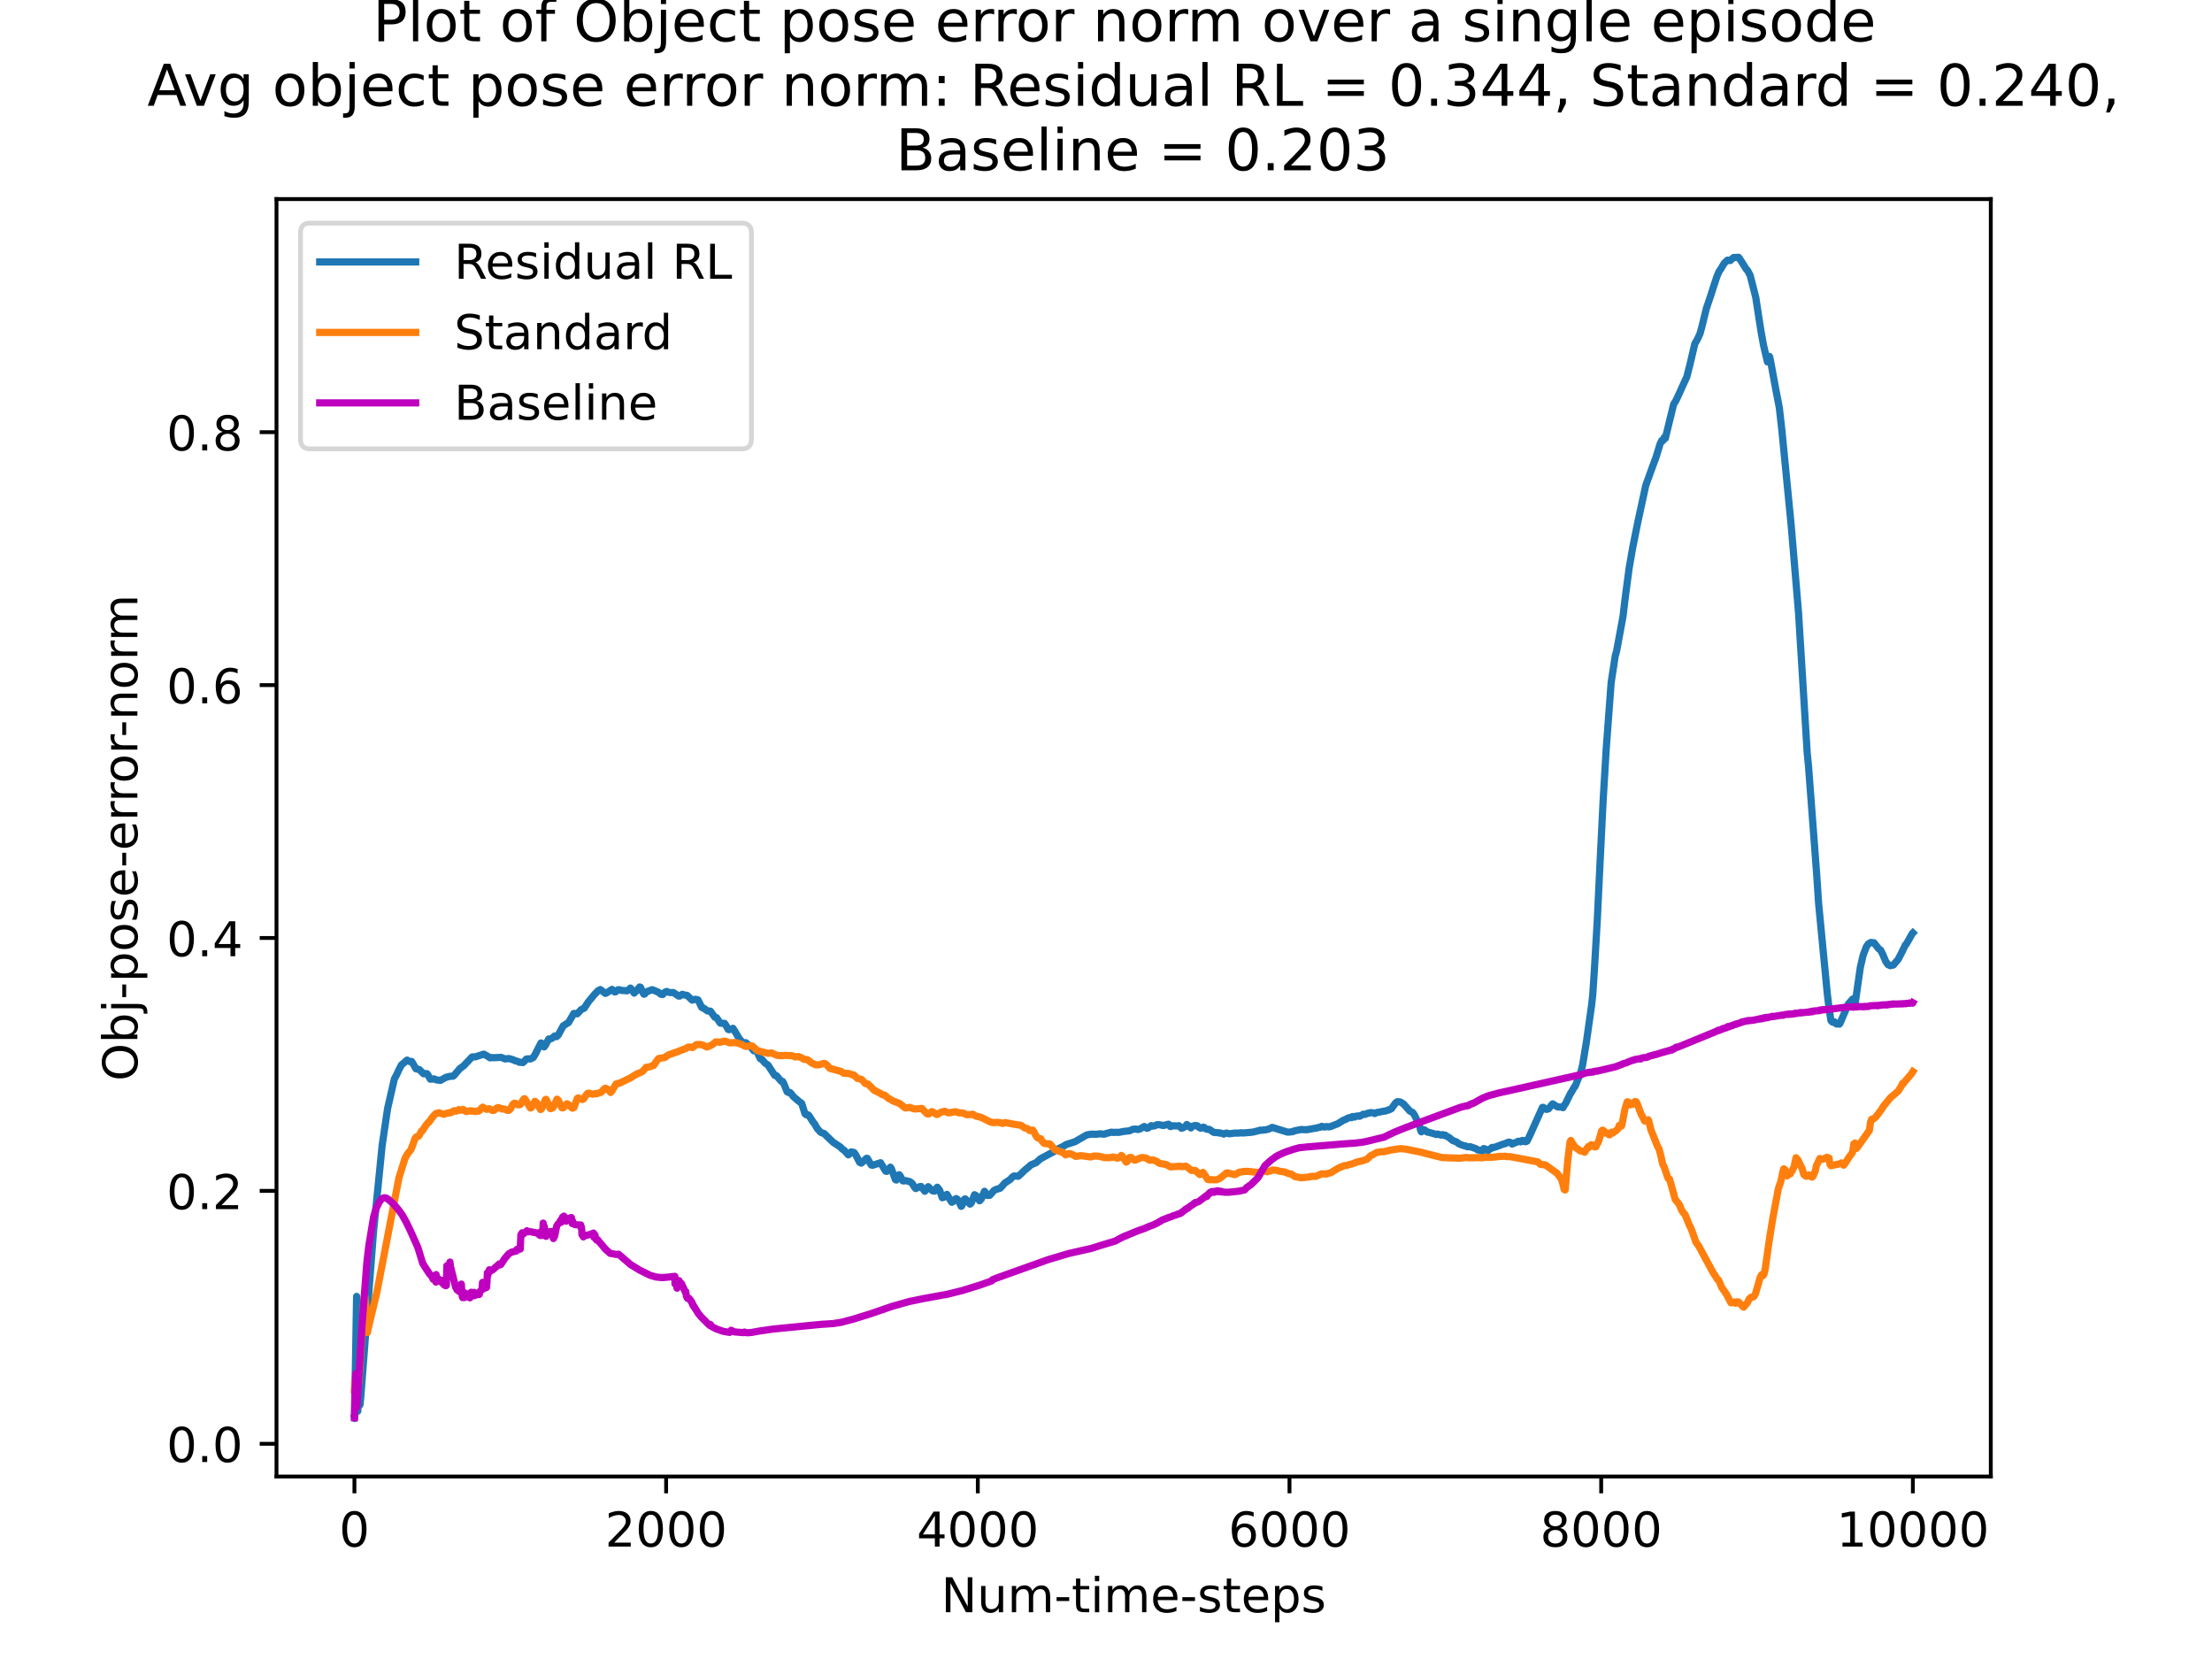 <?xml version="1.0" encoding="utf-8" standalone="no"?>
<!DOCTYPE svg PUBLIC "-//W3C//DTD SVG 1.1//EN"
  "http://www.w3.org/Graphics/SVG/1.1/DTD/svg11.dtd">
<!-- Created with matplotlib (https://matplotlib.org/) -->
<svg height="345.6pt" version="1.1" viewBox="0 0 460.8 345.6" width="460.8pt" xmlns="http://www.w3.org/2000/svg" xmlns:xlink="http://www.w3.org/1999/xlink">
 <defs>
  <style type="text/css">*{stroke-linecap:butt;stroke-linejoin:round;}</style>
 </defs>
 <g id="figure_1">
  <g id="patch_1">
   <path d="M 0 345.6 
L 460.8 345.6 
L 460.8 0 
L 0 0 
z
" style="fill:#ffffff;"/>
  </g>
  <g id="axes_1">
   <g id="patch_2">
    <path d="M 57.6 307.584 
L 414.72 307.584 
L 414.72 41.472 
L 57.6 41.472 
z
" style="fill:#ffffff;"/>
   </g>
   <g id="matplotlib.axis_1">
    <g id="xtick_1">
     <g id="line2d_1">
      <defs>
       <path d="M 0 0 
L 0 3.5 
" id="m5a669703e2" style="stroke:#000000;stroke-width:0.8;"/>
      </defs>
      <g>
       <use style="stroke:#000000;stroke-width:0.8;" x="73.833" xlink:href="#m5a669703e2" y="307.584"/>
      </g>
     </g>
     <g id="text_1">
      <!-- 0 -->
      <g transform="translate(70.651 322.182)scale(0.1 -0.1)">
       <defs>
        <path d="M 31.781 66.406 
Q 24.172 66.406 20.328 58.906 
Q 16.5 51.422 16.5 36.375 
Q 16.5 21.391 20.328 13.891 
Q 24.172 6.391 31.781 6.391 
Q 39.453 6.391 43.281 13.891 
Q 47.125 21.391 47.125 36.375 
Q 47.125 51.422 43.281 58.906 
Q 39.453 66.406 31.781 66.406 
z
M 31.781 74.219 
Q 44.047 74.219 50.516 64.516 
Q 56.984 54.828 56.984 36.375 
Q 56.984 17.969 50.516 8.266 
Q 44.047 -1.422 31.781 -1.422 
Q 19.531 -1.422 13.062 8.266 
Q 6.594 17.969 6.594 36.375 
Q 6.594 54.828 13.062 64.516 
Q 19.531 74.219 31.781 74.219 
z
" id="DejaVuSans-48"/>
       </defs>
       <use xlink:href="#DejaVuSans-48"/>
      </g>
     </g>
    </g>
    <g id="xtick_2">
     <g id="line2d_2">
      <g>
       <use style="stroke:#000000;stroke-width:0.8;" x="138.764" xlink:href="#m5a669703e2" y="307.584"/>
      </g>
     </g>
     <g id="text_2">
      <!-- 2000 -->
      <g transform="translate(126.039 322.182)scale(0.1 -0.1)">
       <defs>
        <path d="M 19.188 8.297 
L 53.609 8.297 
L 53.609 0 
L 7.328 0 
L 7.328 8.297 
Q 12.938 14.109 22.625 23.891 
Q 32.328 33.688 34.812 36.531 
Q 39.547 41.844 41.422 45.531 
Q 43.312 49.219 43.312 52.781 
Q 43.312 58.594 39.234 62.25 
Q 35.156 65.922 28.609 65.922 
Q 23.969 65.922 18.812 64.312 
Q 13.672 62.703 7.812 59.422 
L 7.812 69.391 
Q 13.766 71.781 18.938 73 
Q 24.125 74.219 28.422 74.219 
Q 39.75 74.219 46.484 68.547 
Q 53.219 62.891 53.219 53.422 
Q 53.219 48.922 51.531 44.891 
Q 49.859 40.875 45.406 35.406 
Q 44.188 33.984 37.641 27.219 
Q 31.109 20.453 19.188 8.297 
z
" id="DejaVuSans-50"/>
       </defs>
       <use xlink:href="#DejaVuSans-50"/>
       <use x="63.623" xlink:href="#DejaVuSans-48"/>
       <use x="127.246" xlink:href="#DejaVuSans-48"/>
       <use x="190.869" xlink:href="#DejaVuSans-48"/>
      </g>
     </g>
    </g>
    <g id="xtick_3">
     <g id="line2d_3">
      <g>
       <use style="stroke:#000000;stroke-width:0.8;" x="203.695" xlink:href="#m5a669703e2" y="307.584"/>
      </g>
     </g>
     <g id="text_3">
      <!-- 4000 -->
      <g transform="translate(190.97 322.182)scale(0.1 -0.1)">
       <defs>
        <path d="M 37.797 64.312 
L 12.891 25.391 
L 37.797 25.391 
z
M 35.203 72.906 
L 47.609 72.906 
L 47.609 25.391 
L 58.016 25.391 
L 58.016 17.188 
L 47.609 17.188 
L 47.609 0 
L 37.797 0 
L 37.797 17.188 
L 4.891 17.188 
L 4.891 26.703 
z
" id="DejaVuSans-52"/>
       </defs>
       <use xlink:href="#DejaVuSans-52"/>
       <use x="63.623" xlink:href="#DejaVuSans-48"/>
       <use x="127.246" xlink:href="#DejaVuSans-48"/>
       <use x="190.869" xlink:href="#DejaVuSans-48"/>
      </g>
     </g>
    </g>
    <g id="xtick_4">
     <g id="line2d_4">
      <g>
       <use style="stroke:#000000;stroke-width:0.8;" x="268.625" xlink:href="#m5a669703e2" y="307.584"/>
      </g>
     </g>
     <g id="text_4">
      <!-- 6000 -->
      <g transform="translate(255.9 322.182)scale(0.1 -0.1)">
       <defs>
        <path d="M 33.016 40.375 
Q 26.375 40.375 22.484 35.828 
Q 18.609 31.297 18.609 23.391 
Q 18.609 15.531 22.484 10.953 
Q 26.375 6.391 33.016 6.391 
Q 39.656 6.391 43.531 10.953 
Q 47.406 15.531 47.406 23.391 
Q 47.406 31.297 43.531 35.828 
Q 39.656 40.375 33.016 40.375 
z
M 52.594 71.297 
L 52.594 62.312 
Q 48.875 64.062 45.094 64.984 
Q 41.312 65.922 37.594 65.922 
Q 27.828 65.922 22.672 59.328 
Q 17.531 52.734 16.797 39.406 
Q 19.672 43.656 24.016 45.922 
Q 28.375 48.188 33.594 48.188 
Q 44.578 48.188 50.953 41.516 
Q 57.328 34.859 57.328 23.391 
Q 57.328 12.156 50.688 5.359 
Q 44.047 -1.422 33.016 -1.422 
Q 20.359 -1.422 13.672 8.266 
Q 6.984 17.969 6.984 36.375 
Q 6.984 53.656 15.188 63.938 
Q 23.391 74.219 37.203 74.219 
Q 40.922 74.219 44.703 73.484 
Q 48.484 72.75 52.594 71.297 
z
" id="DejaVuSans-54"/>
       </defs>
       <use xlink:href="#DejaVuSans-54"/>
       <use x="63.623" xlink:href="#DejaVuSans-48"/>
       <use x="127.246" xlink:href="#DejaVuSans-48"/>
       <use x="190.869" xlink:href="#DejaVuSans-48"/>
      </g>
     </g>
    </g>
    <g id="xtick_5">
     <g id="line2d_5">
      <g>
       <use style="stroke:#000000;stroke-width:0.8;" x="333.556" xlink:href="#m5a669703e2" y="307.584"/>
      </g>
     </g>
     <g id="text_5">
      <!-- 8000 -->
      <g transform="translate(320.831 322.182)scale(0.1 -0.1)">
       <defs>
        <path d="M 31.781 34.625 
Q 24.75 34.625 20.719 30.859 
Q 16.703 27.094 16.703 20.516 
Q 16.703 13.922 20.719 10.156 
Q 24.75 6.391 31.781 6.391 
Q 38.812 6.391 42.859 10.172 
Q 46.922 13.969 46.922 20.516 
Q 46.922 27.094 42.891 30.859 
Q 38.875 34.625 31.781 34.625 
z
M 21.922 38.812 
Q 15.578 40.375 12.031 44.719 
Q 8.5 49.078 8.5 55.328 
Q 8.5 64.062 14.719 69.141 
Q 20.953 74.219 31.781 74.219 
Q 42.672 74.219 48.875 69.141 
Q 55.078 64.062 55.078 55.328 
Q 55.078 49.078 51.531 44.719 
Q 48 40.375 41.703 38.812 
Q 48.828 37.156 52.797 32.312 
Q 56.781 27.484 56.781 20.516 
Q 56.781 9.906 50.312 4.234 
Q 43.844 -1.422 31.781 -1.422 
Q 19.734 -1.422 13.25 4.234 
Q 6.781 9.906 6.781 20.516 
Q 6.781 27.484 10.781 32.312 
Q 14.797 37.156 21.922 38.812 
z
M 18.312 54.391 
Q 18.312 48.734 21.844 45.562 
Q 25.391 42.391 31.781 42.391 
Q 38.141 42.391 41.719 45.562 
Q 45.312 48.734 45.312 54.391 
Q 45.312 60.062 41.719 63.234 
Q 38.141 66.406 31.781 66.406 
Q 25.391 66.406 21.844 63.234 
Q 18.312 60.062 18.312 54.391 
z
" id="DejaVuSans-56"/>
       </defs>
       <use xlink:href="#DejaVuSans-56"/>
       <use x="63.623" xlink:href="#DejaVuSans-48"/>
       <use x="127.246" xlink:href="#DejaVuSans-48"/>
       <use x="190.869" xlink:href="#DejaVuSans-48"/>
      </g>
     </g>
    </g>
    <g id="xtick_6">
     <g id="line2d_6">
      <g>
       <use style="stroke:#000000;stroke-width:0.8;" x="398.487" xlink:href="#m5a669703e2" y="307.584"/>
      </g>
     </g>
     <g id="text_6">
      <!-- 10000 -->
      <g transform="translate(382.581 322.182)scale(0.1 -0.1)">
       <defs>
        <path d="M 12.406 8.297 
L 28.516 8.297 
L 28.516 63.922 
L 10.984 60.406 
L 10.984 69.391 
L 28.422 72.906 
L 38.281 72.906 
L 38.281 8.297 
L 54.391 8.297 
L 54.391 0 
L 12.406 0 
z
" id="DejaVuSans-49"/>
       </defs>
       <use xlink:href="#DejaVuSans-49"/>
       <use x="63.623" xlink:href="#DejaVuSans-48"/>
       <use x="127.246" xlink:href="#DejaVuSans-48"/>
       <use x="190.869" xlink:href="#DejaVuSans-48"/>
       <use x="254.492" xlink:href="#DejaVuSans-48"/>
      </g>
     </g>
    </g>
    <g id="text_7">
     <!-- Num-time-steps -->
     <g transform="translate(196.056 335.861)scale(0.1 -0.1)">
      <defs>
       <path d="M 9.812 72.906 
L 23.094 72.906 
L 55.422 11.922 
L 55.422 72.906 
L 64.984 72.906 
L 64.984 0 
L 51.703 0 
L 19.391 60.984 
L 19.391 0 
L 9.812 0 
z
" id="DejaVuSans-78"/>
       <path d="M 8.5 21.578 
L 8.5 54.688 
L 17.484 54.688 
L 17.484 21.922 
Q 17.484 14.156 20.5 10.266 
Q 23.531 6.391 29.594 6.391 
Q 36.859 6.391 41.078 11.031 
Q 45.312 15.672 45.312 23.688 
L 45.312 54.688 
L 54.297 54.688 
L 54.297 0 
L 45.312 0 
L 45.312 8.406 
Q 42.047 3.422 37.719 1 
Q 33.406 -1.422 27.688 -1.422 
Q 18.266 -1.422 13.375 4.438 
Q 8.5 10.297 8.5 21.578 
z
M 31.109 56 
z
" id="DejaVuSans-117"/>
       <path d="M 52 44.188 
Q 55.375 50.25 60.062 53.125 
Q 64.75 56 71.094 56 
Q 79.641 56 84.281 50.016 
Q 88.922 44.047 88.922 33.016 
L 88.922 0 
L 79.891 0 
L 79.891 32.719 
Q 79.891 40.578 77.094 44.375 
Q 74.312 48.188 68.609 48.188 
Q 61.625 48.188 57.562 43.547 
Q 53.516 38.922 53.516 30.906 
L 53.516 0 
L 44.484 0 
L 44.484 32.719 
Q 44.484 40.625 41.703 44.406 
Q 38.922 48.188 33.109 48.188 
Q 26.219 48.188 22.156 43.531 
Q 18.109 38.875 18.109 30.906 
L 18.109 0 
L 9.078 0 
L 9.078 54.688 
L 18.109 54.688 
L 18.109 46.188 
Q 21.188 51.219 25.484 53.609 
Q 29.781 56 35.688 56 
Q 41.656 56 45.828 52.969 
Q 50 49.953 52 44.188 
z
" id="DejaVuSans-109"/>
       <path d="M 4.891 31.391 
L 31.203 31.391 
L 31.203 23.391 
L 4.891 23.391 
z
" id="DejaVuSans-45"/>
       <path d="M 18.312 70.219 
L 18.312 54.688 
L 36.812 54.688 
L 36.812 47.703 
L 18.312 47.703 
L 18.312 18.016 
Q 18.312 11.328 20.141 9.422 
Q 21.969 7.516 27.594 7.516 
L 36.812 7.516 
L 36.812 0 
L 27.594 0 
Q 17.188 0 13.234 3.875 
Q 9.281 7.766 9.281 18.016 
L 9.281 47.703 
L 2.688 47.703 
L 2.688 54.688 
L 9.281 54.688 
L 9.281 70.219 
z
" id="DejaVuSans-116"/>
       <path d="M 9.422 54.688 
L 18.406 54.688 
L 18.406 0 
L 9.422 0 
z
M 9.422 75.984 
L 18.406 75.984 
L 18.406 64.594 
L 9.422 64.594 
z
" id="DejaVuSans-105"/>
       <path d="M 56.203 29.594 
L 56.203 25.203 
L 14.891 25.203 
Q 15.484 15.922 20.484 11.062 
Q 25.484 6.203 34.422 6.203 
Q 39.594 6.203 44.453 7.469 
Q 49.312 8.734 54.109 11.281 
L 54.109 2.781 
Q 49.266 0.734 44.188 -0.344 
Q 39.109 -1.422 33.891 -1.422 
Q 20.797 -1.422 13.156 6.188 
Q 5.516 13.812 5.516 26.812 
Q 5.516 40.234 12.766 48.109 
Q 20.016 56 32.328 56 
Q 43.359 56 49.781 48.891 
Q 56.203 41.797 56.203 29.594 
z
M 47.219 32.234 
Q 47.125 39.594 43.094 43.984 
Q 39.062 48.391 32.422 48.391 
Q 24.906 48.391 20.391 44.141 
Q 15.875 39.891 15.188 32.172 
z
" id="DejaVuSans-101"/>
       <path d="M 44.281 53.078 
L 44.281 44.578 
Q 40.484 46.531 36.375 47.5 
Q 32.281 48.484 27.875 48.484 
Q 21.188 48.484 17.844 46.438 
Q 14.5 44.391 14.5 40.281 
Q 14.5 37.156 16.891 35.375 
Q 19.281 33.594 26.516 31.984 
L 29.594 31.297 
Q 39.156 29.25 43.188 25.516 
Q 47.219 21.781 47.219 15.094 
Q 47.219 7.469 41.188 3.016 
Q 35.156 -1.422 24.609 -1.422 
Q 20.219 -1.422 15.453 -0.562 
Q 10.688 0.297 5.422 2 
L 5.422 11.281 
Q 10.406 8.688 15.234 7.391 
Q 20.062 6.109 24.812 6.109 
Q 31.156 6.109 34.562 8.281 
Q 37.984 10.453 37.984 14.406 
Q 37.984 18.062 35.516 20.016 
Q 33.062 21.969 24.703 23.781 
L 21.578 24.516 
Q 13.234 26.266 9.516 29.906 
Q 5.812 33.547 5.812 39.891 
Q 5.812 47.609 11.281 51.797 
Q 16.75 56 26.812 56 
Q 31.781 56 36.172 55.266 
Q 40.578 54.547 44.281 53.078 
z
" id="DejaVuSans-115"/>
       <path d="M 18.109 8.203 
L 18.109 -20.797 
L 9.078 -20.797 
L 9.078 54.688 
L 18.109 54.688 
L 18.109 46.391 
Q 20.953 51.266 25.266 53.625 
Q 29.594 56 35.594 56 
Q 45.562 56 51.781 48.094 
Q 58.016 40.188 58.016 27.297 
Q 58.016 14.406 51.781 6.484 
Q 45.562 -1.422 35.594 -1.422 
Q 29.594 -1.422 25.266 0.953 
Q 20.953 3.328 18.109 8.203 
z
M 48.688 27.297 
Q 48.688 37.203 44.609 42.844 
Q 40.531 48.484 33.406 48.484 
Q 26.266 48.484 22.188 42.844 
Q 18.109 37.203 18.109 27.297 
Q 18.109 17.391 22.188 11.75 
Q 26.266 6.109 33.406 6.109 
Q 40.531 6.109 44.609 11.75 
Q 48.688 17.391 48.688 27.297 
z
" id="DejaVuSans-112"/>
      </defs>
      <use xlink:href="#DejaVuSans-78"/>
      <use x="74.805" xlink:href="#DejaVuSans-117"/>
      <use x="138.184" xlink:href="#DejaVuSans-109"/>
      <use x="235.596" xlink:href="#DejaVuSans-45"/>
      <use x="271.68" xlink:href="#DejaVuSans-116"/>
      <use x="310.889" xlink:href="#DejaVuSans-105"/>
      <use x="338.672" xlink:href="#DejaVuSans-109"/>
      <use x="436.084" xlink:href="#DejaVuSans-101"/>
      <use x="497.607" xlink:href="#DejaVuSans-45"/>
      <use x="533.691" xlink:href="#DejaVuSans-115"/>
      <use x="585.791" xlink:href="#DejaVuSans-116"/>
      <use x="625" xlink:href="#DejaVuSans-101"/>
      <use x="686.523" xlink:href="#DejaVuSans-112"/>
      <use x="750" xlink:href="#DejaVuSans-115"/>
     </g>
    </g>
   </g>
   <g id="matplotlib.axis_2">
    <g id="ytick_1">
     <g id="line2d_7">
      <defs>
       <path d="M 0 0 
L -3.5 0 
" id="m1f393c3ca5" style="stroke:#000000;stroke-width:0.8;"/>
      </defs>
      <g>
       <use style="stroke:#000000;stroke-width:0.8;" x="57.6" xlink:href="#m1f393c3ca5" y="300.767"/>
      </g>
     </g>
     <g id="text_8">
      <!-- 0.0 -->
      <g transform="translate(34.697 304.567)scale(0.1 -0.1)">
       <defs>
        <path d="M 10.688 12.406 
L 21 12.406 
L 21 0 
L 10.688 0 
z
" id="DejaVuSans-46"/>
       </defs>
       <use xlink:href="#DejaVuSans-48"/>
       <use x="63.623" xlink:href="#DejaVuSans-46"/>
       <use x="95.41" xlink:href="#DejaVuSans-48"/>
      </g>
     </g>
    </g>
    <g id="ytick_2">
     <g id="line2d_8">
      <g>
       <use style="stroke:#000000;stroke-width:0.8;" x="57.6" xlink:href="#m1f393c3ca5" y="248.083"/>
      </g>
     </g>
     <g id="text_9">
      <!-- 0.2 -->
      <g transform="translate(34.697 251.883)scale(0.1 -0.1)">
       <use xlink:href="#DejaVuSans-48"/>
       <use x="63.623" xlink:href="#DejaVuSans-46"/>
       <use x="95.41" xlink:href="#DejaVuSans-50"/>
      </g>
     </g>
    </g>
    <g id="ytick_3">
     <g id="line2d_9">
      <g>
       <use style="stroke:#000000;stroke-width:0.8;" x="57.6" xlink:href="#m1f393c3ca5" y="195.399"/>
      </g>
     </g>
     <g id="text_10">
      <!-- 0.4 -->
      <g transform="translate(34.697 199.199)scale(0.1 -0.1)">
       <use xlink:href="#DejaVuSans-48"/>
       <use x="63.623" xlink:href="#DejaVuSans-46"/>
       <use x="95.41" xlink:href="#DejaVuSans-52"/>
      </g>
     </g>
    </g>
    <g id="ytick_4">
     <g id="line2d_10">
      <g>
       <use style="stroke:#000000;stroke-width:0.8;" x="57.6" xlink:href="#m1f393c3ca5" y="142.715"/>
      </g>
     </g>
     <g id="text_11">
      <!-- 0.6 -->
      <g transform="translate(34.697 146.515)scale(0.1 -0.1)">
       <use xlink:href="#DejaVuSans-48"/>
       <use x="63.623" xlink:href="#DejaVuSans-46"/>
       <use x="95.41" xlink:href="#DejaVuSans-54"/>
      </g>
     </g>
    </g>
    <g id="ytick_5">
     <g id="line2d_11">
      <g>
       <use style="stroke:#000000;stroke-width:0.8;" x="57.6" xlink:href="#m1f393c3ca5" y="90.031"/>
      </g>
     </g>
     <g id="text_12">
      <!-- 0.8 -->
      <g transform="translate(34.697 93.831)scale(0.1 -0.1)">
       <use xlink:href="#DejaVuSans-48"/>
       <use x="63.623" xlink:href="#DejaVuSans-46"/>
       <use x="95.41" xlink:href="#DejaVuSans-56"/>
      </g>
     </g>
    </g>
    <g id="text_13">
     <!-- Obj-pose-error-norm -->
     <g transform="translate(28.617 225.204)rotate(-90)scale(0.1 -0.1)">
      <defs>
       <path d="M 39.406 66.219 
Q 28.656 66.219 22.328 58.203 
Q 16.016 50.203 16.016 36.375 
Q 16.016 22.609 22.328 14.594 
Q 28.656 6.594 39.406 6.594 
Q 50.141 6.594 56.422 14.594 
Q 62.703 22.609 62.703 36.375 
Q 62.703 50.203 56.422 58.203 
Q 50.141 66.219 39.406 66.219 
z
M 39.406 74.219 
Q 54.734 74.219 63.906 63.938 
Q 73.094 53.656 73.094 36.375 
Q 73.094 19.141 63.906 8.859 
Q 54.734 -1.422 39.406 -1.422 
Q 24.031 -1.422 14.812 8.828 
Q 5.609 19.094 5.609 36.375 
Q 5.609 53.656 14.812 63.938 
Q 24.031 74.219 39.406 74.219 
z
" id="DejaVuSans-79"/>
       <path d="M 48.688 27.297 
Q 48.688 37.203 44.609 42.844 
Q 40.531 48.484 33.406 48.484 
Q 26.266 48.484 22.188 42.844 
Q 18.109 37.203 18.109 27.297 
Q 18.109 17.391 22.188 11.75 
Q 26.266 6.109 33.406 6.109 
Q 40.531 6.109 44.609 11.75 
Q 48.688 17.391 48.688 27.297 
z
M 18.109 46.391 
Q 20.953 51.266 25.266 53.625 
Q 29.594 56 35.594 56 
Q 45.562 56 51.781 48.094 
Q 58.016 40.188 58.016 27.297 
Q 58.016 14.406 51.781 6.484 
Q 45.562 -1.422 35.594 -1.422 
Q 29.594 -1.422 25.266 0.953 
Q 20.953 3.328 18.109 8.203 
L 18.109 0 
L 9.078 0 
L 9.078 75.984 
L 18.109 75.984 
z
" id="DejaVuSans-98"/>
       <path d="M 9.422 54.688 
L 18.406 54.688 
L 18.406 -0.984 
Q 18.406 -11.422 14.422 -16.109 
Q 10.453 -20.797 1.609 -20.797 
L -1.812 -20.797 
L -1.812 -13.188 
L 0.594 -13.188 
Q 5.719 -13.188 7.562 -10.812 
Q 9.422 -8.453 9.422 -0.984 
z
M 9.422 75.984 
L 18.406 75.984 
L 18.406 64.594 
L 9.422 64.594 
z
" id="DejaVuSans-106"/>
       <path d="M 30.609 48.391 
Q 23.391 48.391 19.188 42.75 
Q 14.984 37.109 14.984 27.297 
Q 14.984 17.484 19.156 11.844 
Q 23.344 6.203 30.609 6.203 
Q 37.797 6.203 41.984 11.859 
Q 46.188 17.531 46.188 27.297 
Q 46.188 37.016 41.984 42.703 
Q 37.797 48.391 30.609 48.391 
z
M 30.609 56 
Q 42.328 56 49.016 48.375 
Q 55.719 40.766 55.719 27.297 
Q 55.719 13.875 49.016 6.219 
Q 42.328 -1.422 30.609 -1.422 
Q 18.844 -1.422 12.172 6.219 
Q 5.516 13.875 5.516 27.297 
Q 5.516 40.766 12.172 48.375 
Q 18.844 56 30.609 56 
z
" id="DejaVuSans-111"/>
       <path d="M 41.109 46.297 
Q 39.594 47.172 37.812 47.578 
Q 36.031 48 33.891 48 
Q 26.266 48 22.188 43.047 
Q 18.109 38.094 18.109 28.812 
L 18.109 0 
L 9.078 0 
L 9.078 54.688 
L 18.109 54.688 
L 18.109 46.188 
Q 20.953 51.172 25.484 53.578 
Q 30.031 56 36.531 56 
Q 37.453 56 38.578 55.875 
Q 39.703 55.766 41.062 55.516 
z
" id="DejaVuSans-114"/>
       <path d="M 54.891 33.016 
L 54.891 0 
L 45.906 0 
L 45.906 32.719 
Q 45.906 40.484 42.875 44.328 
Q 39.844 48.188 33.797 48.188 
Q 26.516 48.188 22.312 43.547 
Q 18.109 38.922 18.109 30.906 
L 18.109 0 
L 9.078 0 
L 9.078 54.688 
L 18.109 54.688 
L 18.109 46.188 
Q 21.344 51.125 25.703 53.562 
Q 30.078 56 35.797 56 
Q 45.219 56 50.047 50.172 
Q 54.891 44.344 54.891 33.016 
z
" id="DejaVuSans-110"/>
      </defs>
      <use xlink:href="#DejaVuSans-79"/>
      <use x="78.711" xlink:href="#DejaVuSans-98"/>
      <use x="142.188" xlink:href="#DejaVuSans-106"/>
      <use x="169.971" xlink:href="#DejaVuSans-45"/>
      <use x="206.055" xlink:href="#DejaVuSans-112"/>
      <use x="269.531" xlink:href="#DejaVuSans-111"/>
      <use x="330.713" xlink:href="#DejaVuSans-115"/>
      <use x="382.812" xlink:href="#DejaVuSans-101"/>
      <use x="444.336" xlink:href="#DejaVuSans-45"/>
      <use x="480.42" xlink:href="#DejaVuSans-101"/>
      <use x="541.943" xlink:href="#DejaVuSans-114"/>
      <use x="581.307" xlink:href="#DejaVuSans-114"/>
      <use x="620.17" xlink:href="#DejaVuSans-111"/>
      <use x="681.352" xlink:href="#DejaVuSans-114"/>
      <use x="716.09" xlink:href="#DejaVuSans-45"/>
      <use x="752.174" xlink:href="#DejaVuSans-110"/>
      <use x="815.553" xlink:href="#DejaVuSans-111"/>
      <use x="876.734" xlink:href="#DejaVuSans-114"/>
      <use x="916.098" xlink:href="#DejaVuSans-109"/>
     </g>
    </g>
   </g>
   <g id="line2d_12">
    <path clip-path="url(#p83747c1593)" d="M 73.833 295.334 
L 73.865 295.488 
L 74.028 285.449 
L 74.287 270.059 
L 74.547 293.967 
L 74.612 291.897 
L 74.677 284.978 
L 74.742 289.846 
L 74.937 292.723 
L 75.001 292.61 
L 75.164 290.942 
L 77.794 256.788 
L 79.612 238.579 
L 80.748 230.898 
L 82.144 224.797 
L 82.598 223.936 
L 83.085 222.887 
L 83.605 221.867 
L 84.806 220.836 
L 85.293 221.126 
L 85.585 221.117 
L 85.748 221.113 
L 86.007 221.541 
L 86.657 222.656 
L 87.338 222.798 
L 88.247 223.694 
L 88.637 223.636 
L 88.962 223.673 
L 89.189 224.006 
L 89.643 224.81 
L 89.936 224.814 
L 90.423 224.747 
L 90.91 224.965 
L 91.754 225.062 
L 92.922 224.414 
L 93.799 224.208 
L 94.383 224.186 
L 94.643 223.958 
L 95.779 222.624 
L 96.591 222.022 
L 98.344 220.18 
L 99.058 220.153 
L 100.779 219.589 
L 101.558 220.021 
L 102.11 220.374 
L 102.37 220.301 
L 102.662 220.332 
L 102.922 220.335 
L 103.863 220.292 
L 104.383 220.264 
L 105.227 220.601 
L 106.006 220.502 
L 107.012 220.811 
L 107.305 220.974 
L 107.921 221.13 
L 108.181 221.293 
L 108.571 221.302 
L 108.928 221.357 
L 109.22 221.103 
L 109.642 220.617 
L 110.097 220.569 
L 110.486 220.613 
L 111.103 220.286 
L 111.493 219.614 
L 112.694 217.27 
L 112.824 217.312 
L 113.343 218.091 
L 113.408 218.021 
L 113.57 217.811 
L 114.317 216.431 
L 114.609 216.442 
L 114.999 216.3 
L 115.551 215.806 
L 115.94 215.953 
L 116.265 215.656 
L 117.336 213.695 
L 118.44 213.006 
L 119.544 211.109 
L 120.258 211.192 
L 120.648 210.772 
L 121.102 210.281 
L 121.687 210.037 
L 122.563 208.707 
L 123.992 206.982 
L 124.089 206.929 
L 124.576 206.393 
L 125.063 206.144 
L 126.102 206.945 
L 126.232 206.916 
L 127.498 206.104 
L 128.05 206.637 
L 128.277 206.602 
L 128.537 206.33 
L 128.764 206.178 
L 129.056 206.185 
L 129.543 206.34 
L 129.965 206.337 
L 130.615 206.412 
L 130.939 206.214 
L 131.329 205.832 
L 131.362 205.862 
L 131.654 206.238 
L 132.108 206.879 
L 132.335 206.662 
L 133.277 205.594 
L 133.439 205.673 
L 133.829 206.633 
L 134.154 207.117 
L 134.283 207.076 
L 134.738 206.585 
L 135.582 206.274 
L 135.874 206.167 
L 137.108 206.671 
L 137.692 207.124 
L 138.049 207.186 
L 138.374 206.799 
L 138.601 206.644 
L 138.893 206.539 
L 139.186 206.685 
L 139.543 206.75 
L 139.77 206.773 
L 140.257 206.76 
L 140.614 206.976 
L 140.939 207.205 
L 141.361 207.499 
L 141.588 207.502 
L 141.913 207.26 
L 142.14 207.131 
L 142.562 207.274 
L 143.146 207.36 
L 144.185 208.345 
L 144.867 208.168 
L 145.387 208.278 
L 145.646 208.756 
L 146.166 209.838 
L 146.458 210.007 
L 146.588 210.017 
L 147.399 210.602 
L 147.984 210.631 
L 148.925 211.921 
L 149.153 211.959 
L 149.282 211.995 
L 149.51 212.365 
L 150.062 213.148 
L 150.776 213.198 
L 150.938 213.181 
L 151.295 213.715 
L 151.685 214.446 
L 151.912 214.507 
L 152.334 214.386 
L 152.691 214.214 
L 153.016 214.707 
L 154.055 216.468 
L 154.802 217.263 
L 155.353 217.203 
L 156.23 217.948 
L 156.49 218.239 
L 157.042 218.903 
L 157.236 218.83 
L 157.464 218.778 
L 157.723 219.042 
L 158.081 219.917 
L 158.373 220.542 
L 158.568 220.626 
L 158.762 220.729 
L 159.184 221.238 
L 159.379 221.439 
L 160.029 221.93 
L 160.483 222.638 
L 161.392 224.03 
L 161.652 224.042 
L 161.782 224.102 
L 162.204 224.618 
L 162.756 225.254 
L 163.015 225.26 
L 163.243 225.641 
L 163.957 227.416 
L 164.281 227.599 
L 164.574 227.584 
L 164.866 227.895 
L 165.255 228.415 
L 166.327 229.344 
L 167.009 229.865 
L 167.268 230.683 
L 167.69 232.01 
L 167.95 232.238 
L 168.307 232.227 
L 168.502 232.365 
L 169.314 233.649 
L 169.671 234.102 
L 170.288 235.135 
L 170.872 235.784 
L 171.132 235.963 
L 171.716 236.157 
L 172.041 236.496 
L 173.274 237.685 
L 173.729 238.094 
L 173.924 238.193 
L 174.768 238.748 
L 175.028 238.919 
L 175.482 239.386 
L 175.839 239.606 
L 176.716 240.572 
L 176.878 240.458 
L 177.333 239.954 
L 177.917 240.089 
L 178.274 240.592 
L 178.664 241.337 
L 179.053 242.11 
L 179.41 242.302 
L 179.768 242.01 
L 180.514 241.3 
L 180.677 241.304 
L 180.969 241.804 
L 181.488 242.692 
L 181.78 242.751 
L 183.436 242.217 
L 183.923 243.043 
L 184.507 243.973 
L 184.735 244.024 
L 184.962 243.814 
L 185.481 243.144 
L 185.676 243.425 
L 186.066 244.464 
L 186.52 245.723 
L 186.715 245.827 
L 186.91 245.547 
L 187.299 244.709 
L 187.332 244.723 
L 187.527 244.972 
L 188.079 245.992 
L 188.273 246.021 
L 188.663 245.939 
L 189.572 246.166 
L 190.027 246.542 
L 190.546 247.356 
L 190.773 247.6 
L 190.903 247.528 
L 191.585 247.207 
L 191.877 247.159 
L 192.656 248.163 
L 192.721 248.099 
L 193.143 247.464 
L 193.371 247.208 
L 194.247 248.064 
L 194.669 248.142 
L 195.026 247.608 
L 195.254 247.321 
L 195.741 247.923 
L 195.87 248.308 
L 196.292 249.511 
L 196.844 249.324 
L 197.266 248.806 
L 197.883 249.866 
L 198.273 250.454 
L 198.597 250.278 
L 198.857 249.916 
L 199.182 249.681 
L 199.474 249.857 
L 199.799 250.348 
L 200.221 251.307 
L 200.351 251.226 
L 200.578 250.66 
L 200.935 249.795 
L 201.097 249.752 
L 202.071 250.84 
L 202.234 250.718 
L 202.396 250.482 
L 203.013 248.878 
L 203.175 248.957 
L 203.37 249.097 
L 203.565 249.287 
L 204.052 250.143 
L 204.117 250.105 
L 204.474 249.689 
L 204.733 248.985 
L 205.091 248.163 
L 205.123 248.183 
L 205.61 248.994 
L 205.805 249.039 
L 206.162 249.014 
L 206.422 248.74 
L 207.103 247.962 
L 207.59 247.743 
L 207.915 247.667 
L 208.337 247.535 
L 208.792 247.056 
L 209.376 246.391 
L 209.895 246.073 
L 210.415 245.725 
L 210.967 245.137 
L 211.259 244.97 
L 212.103 245.037 
L 212.493 244.716 
L 213.434 243.807 
L 214.116 243.245 
L 214.798 242.643 
L 215.869 242.194 
L 216.713 241.415 
L 219.635 239.842 
L 220.057 239.505 
L 221.615 238.75 
L 222.07 238.437 
L 223.953 237.833 
L 226.388 236.425 
L 226.745 236.364 
L 227.394 236.263 
L 228.368 236.291 
L 229.212 236.184 
L 229.505 236.226 
L 230.024 236.279 
L 230.576 236.092 
L 231.517 235.845 
L 231.907 235.905 
L 232.426 235.875 
L 232.913 235.892 
L 233.141 235.884 
L 234.017 235.707 
L 235.024 235.596 
L 235.283 235.577 
L 236.03 235.232 
L 236.517 235.209 
L 236.679 235.193 
L 237.004 235.299 
L 237.394 235.226 
L 238.368 234.669 
L 238.92 235.054 
L 239.179 234.974 
L 239.829 234.49 
L 239.991 234.587 
L 240.218 234.589 
L 240.705 234.472 
L 240.965 234.311 
L 241.354 234.272 
L 241.679 234.347 
L 241.841 234.357 
L 242.328 234.472 
L 242.718 234.374 
L 243.432 234.187 
L 243.789 234.68 
L 243.919 234.676 
L 244.211 234.514 
L 245.315 234.558 
L 245.575 234.499 
L 245.835 234.767 
L 246.127 235.039 
L 246.516 234.895 
L 246.744 234.79 
L 247.036 234.538 
L 247.231 234.254 
L 247.263 234.277 
L 247.523 234.463 
L 248.075 234.969 
L 248.432 234.618 
L 248.757 234.512 
L 248.951 234.452 
L 249.438 234.525 
L 249.601 234.737 
L 250.12 235.033 
L 250.445 234.895 
L 250.64 234.811 
L 250.867 234.863 
L 251.062 235.099 
L 251.192 235.134 
L 251.419 235.247 
L 251.776 235.259 
L 251.938 235.277 
L 252.815 235.883 
L 253.042 235.928 
L 253.399 235.937 
L 253.691 235.964 
L 253.919 235.995 
L 254.016 236.037 
L 254.048 235.984 
L 254.828 236.179 
L 254.925 236.255 
L 254.957 236.225 
L 255.444 236.035 
L 255.802 236.099 
L 255.996 236.184 
L 256.256 236.168 
L 257.457 236.015 
L 257.75 236.062 
L 258.107 236.029 
L 258.269 236.031 
L 258.464 235.97 
L 258.756 236.01 
L 258.821 235.986 
L 258.853 236.025 
L 258.983 236.02 
L 260.542 235.888 
L 260.964 235.828 
L 261.158 235.798 
L 262.197 235.538 
L 262.522 235.421 
L 262.717 235.468 
L 262.912 235.456 
L 263.269 235.376 
L 263.399 235.383 
L 263.788 235.336 
L 264.21 235.231 
L 264.34 235.187 
L 264.827 234.955 
L 265.022 234.855 
L 268.203 235.84 
L 268.723 235.818 
L 269.372 235.725 
L 269.632 235.579 
L 271.06 235.297 
L 271.223 235.285 
L 271.353 235.308 
L 271.58 235.336 
L 272.391 235.33 
L 272.586 235.275 
L 274.047 235.019 
L 274.242 235.017 
L 274.404 234.948 
L 274.534 234.892 
L 274.632 234.876 
L 274.859 234.848 
L 275.086 234.797 
L 275.313 234.636 
L 275.898 234.784 
L 276.157 234.705 
L 276.352 234.689 
L 276.872 234.754 
L 277.066 234.678 
L 277.294 234.654 
L 277.424 234.583 
L 278.755 234.061 
L 279.274 233.718 
L 279.988 233.299 
L 280.151 233.273 
L 280.8 232.924 
L 280.93 232.884 
L 281.157 232.82 
L 281.287 232.784 
L 281.514 232.836 
L 281.774 232.584 
L 282.131 232.678 
L 282.196 232.71 
L 282.228 232.65 
L 282.521 232.505 
L 282.748 232.516 
L 283.073 232.448 
L 283.202 232.547 
L 283.235 232.521 
L 283.527 232.375 
L 283.787 232.231 
L 284.014 232.099 
L 284.371 232.148 
L 284.956 231.89 
L 285.118 231.926 
L 285.313 231.82 
L 285.507 231.776 
L 286.059 231.824 
L 286.384 231.974 
L 286.774 231.766 
L 287.163 231.684 
L 287.326 231.68 
L 287.877 231.552 
L 288.17 231.511 
L 288.397 231.457 
L 288.592 231.449 
L 288.884 231.361 
L 289.176 231.211 
L 289.306 231.234 
L 289.858 230.96 
L 290.734 229.745 
L 291.059 229.513 
L 291.221 229.5 
L 291.741 229.571 
L 292.39 229.982 
L 293.721 231.483 
L 294.241 231.711 
L 294.338 231.823 
L 294.533 232.08 
L 294.922 232.78 
L 295.539 234.311 
L 295.734 234.596 
L 295.799 234.76 
L 295.929 235.454 
L 296.091 235.781 
L 296.318 235.42 
L 296.351 235.455 
L 296.611 235.387 
L 296.741 235.368 
L 297 235.552 
L 297.292 235.814 
L 297.422 235.857 
L 297.455 235.818 
L 299.143 236.306 
L 299.208 236.349 
L 299.24 236.293 
L 299.5 236.24 
L 300.214 236.467 
L 300.409 236.412 
L 300.539 236.356 
L 301.026 236.589 
L 301.058 236.466 
L 301.123 236.552 
L 301.903 236.992 
L 302.649 237.612 
L 302.877 237.68 
L 303.363 237.864 
L 303.493 237.926 
L 303.818 238.219 
L 304.435 238.493 
L 304.792 238.623 
L 305.084 238.685 
L 305.214 238.692 
L 305.604 238.88 
L 306.318 238.892 
L 307.454 239.287 
L 307.844 239.554 
L 308.071 239.583 
L 308.818 239.816 
L 309.077 239.265 
L 309.207 239.277 
L 309.759 239.581 
L 310.019 239.654 
L 310.116 239.526 
L 310.344 239.361 
L 310.603 239.28 
L 310.831 239.022 
L 311.025 239.086 
L 311.61 238.913 
L 312.843 238.449 
L 313.006 238.376 
L 313.428 238.276 
L 314.272 237.921 
L 314.434 237.928 
L 314.759 238.053 
L 314.986 238.322 
L 315.213 238.247 
L 315.506 238.096 
L 315.83 237.978 
L 316.35 237.729 
L 316.707 237.826 
L 316.772 237.881 
L 316.804 237.842 
L 317.096 237.589 
L 317.129 237.642 
L 317.259 237.76 
L 317.291 237.571 
L 317.356 237.662 
L 317.648 237.82 
L 317.811 237.839 
L 318.103 237.721 
L 318.622 236.684 
L 321.317 230.688 
L 321.512 230.689 
L 321.869 230.994 
L 322.161 231.113 
L 322.583 230.994 
L 323.265 230.146 
L 323.46 229.95 
L 323.492 229.972 
L 324.012 230.312 
L 324.499 230.591 
L 325.018 230.612 
L 325.343 230.651 
L 325.602 230.746 
L 325.862 230.24 
L 326.122 229.911 
L 327.226 227.657 
L 327.323 227.592 
L 327.972 226.409 
L 328.102 226.348 
L 328.329 225.805 
L 328.394 225.679 
L 328.557 225.187 
L 329.206 223.762 
L 329.661 221.992 
L 330.472 217.094 
L 331.576 209.283 
L 331.803 207.157 
L 332.128 202.235 
L 332.745 191.649 
L 333.264 180.806 
L 333.946 167.063 
L 334.595 156.126 
L 335.634 142.177 
L 336.478 136.659 
L 336.77 135.615 
L 338.102 128.404 
L 338.524 124.833 
L 339.368 118.434 
L 340.114 114.115 
L 341.153 108.926 
L 342.841 101.127 
L 344.075 97.699 
L 344.984 95.248 
L 345.828 92.475 
L 346.185 91.749 
L 346.218 91.926 
L 346.283 91.892 
L 346.445 91.609 
L 346.478 91.718 
L 346.51 91.584 
L 346.737 91.058 
L 346.835 91.225 
L 346.867 91.125 
L 346.932 91.306 
L 346.965 91.109 
L 348.653 84.197 
L 349.075 83.544 
L 349.464 82.751 
L 351.185 78.945 
L 351.38 78.554 
L 352.062 75.883 
L 353.068 71.581 
L 353.393 71.041 
L 353.652 70.569 
L 354.139 69.508 
L 354.529 68.1 
L 355.471 64.24 
L 356.38 61.554 
L 356.899 59.922 
L 357.646 57.647 
L 358.1 56.573 
L 358.555 55.907 
L 359.172 54.859 
L 359.399 54.626 
L 359.886 54.186 
L 360.34 54.25 
L 360.438 54.285 
L 360.568 54.135 
L 360.665 54.086 
L 360.86 53.877 
L 361.152 53.643 
L 361.379 53.638 
L 361.931 53.614 
L 362.158 53.592 
L 362.288 53.716 
L 362.873 54.626 
L 363.814 56.127 
L 364.009 56.276 
L 364.593 57.362 
L 365.762 61.97 
L 366.833 68.931 
L 367.385 71.972 
L 368.197 75.4 
L 368.327 75.409 
L 368.457 75.129 
L 368.619 74.261 
L 368.684 74.434 
L 368.911 75.58 
L 369.853 80.724 
L 370.664 84.938 
L 371.184 89.502 
L 373.132 109.407 
L 374.658 127.512 
L 376.476 156.893 
L 376.735 159.451 
L 378.456 182.253 
L 378.846 188.159 
L 380.664 207.063 
L 380.988 209.761 
L 381.41 212.557 
L 381.638 212.862 
L 381.93 212.974 
L 382.157 212.871 
L 382.417 213.217 
L 382.547 213.269 
L 382.644 213.331 
L 382.677 213.303 
L 383.034 213.283 
L 383.164 213.349 
L 383.293 213.211 
L 384.625 210.099 
L 385.014 209.178 
L 385.956 208.102 
L 386.118 208.225 
L 386.475 208.894 
L 386.605 208.03 
L 387.546 201.488 
L 388.131 198.976 
L 388.78 197.261 
L 389.202 196.632 
L 389.754 196.324 
L 390.014 196.384 
L 390.241 196.377 
L 390.371 196.384 
L 391.377 197.651 
L 391.767 197.931 
L 392.221 198.82 
L 392.806 200.237 
L 393.293 200.949 
L 393.78 201.17 
L 394.429 201.027 
L 395.468 199.791 
L 396.377 197.992 
L 396.929 196.83 
L 397.124 196.67 
L 398.357 194.48 
L 398.487 194.346 
L 398.487 194.346 
" style="fill:none;stroke:#1f77b4;stroke-linecap:square;stroke-width:1.5;"/>
   </g>
   <g id="line2d_13">
    <path clip-path="url(#p83747c1593)" d="M 73.833 289.559 
L 73.93 287.604 
L 73.995 288.591 
L 74.028 288.772 
L 74.06 288.551 
L 74.092 287.491 
L 74.157 287.901 
L 74.482 288.99 
L 74.579 288.917 
L 74.709 288.224 
L 74.904 285.657 
L 75.813 270.448 
L 75.943 269.919 
L 76.008 270.148 
L 76.3 273.114 
L 76.56 277.58 
L 76.625 277.089 
L 78.508 269.213 
L 83.085 245.459 
L 83.313 244.693 
L 84.352 241.388 
L 84.514 241.045 
L 84.871 240.393 
L 85.585 239.541 
L 86.105 238.197 
L 86.429 237.222 
L 86.722 236.851 
L 87.241 236.666 
L 87.793 235.633 
L 87.923 235.645 
L 88.507 234.754 
L 88.799 234.315 
L 89.319 233.718 
L 89.384 233.757 
L 89.416 233.702 
L 89.546 233.511 
L 89.903 232.954 
L 90.552 232.216 
L 90.65 232.136 
L 90.812 231.967 
L 91.461 231.805 
L 92.403 232.123 
L 92.728 232.033 
L 93.052 231.927 
L 93.442 231.832 
L 93.604 231.866 
L 93.734 231.836 
L 93.929 231.74 
L 94.124 231.702 
L 94.351 231.498 
L 94.481 231.429 
L 94.708 231.378 
L 94.805 231.417 
L 94.968 231.491 
L 95.227 231.366 
L 95.39 231.302 
L 95.585 231.147 
L 95.617 231.203 
L 95.779 231.296 
L 96.494 231.121 
L 96.721 231.357 
L 97.11 231.556 
L 98.052 231.383 
L 98.214 231.476 
L 98.377 231.429 
L 99.091 231.558 
L 99.416 231.432 
L 99.675 231.48 
L 99.935 231.308 
L 100.292 230.866 
L 100.422 230.75 
L 100.552 230.64 
L 100.584 230.668 
L 100.682 230.73 
L 101.396 231.096 
L 101.915 230.965 
L 102.013 231.071 
L 102.045 231.05 
L 102.337 231.209 
L 102.63 231.342 
L 102.857 231.279 
L 102.954 231.289 
L 102.987 231.234 
L 103.246 231.014 
L 103.571 230.774 
L 103.766 230.729 
L 103.896 230.746 
L 104.155 230.856 
L 104.35 230.883 
L 104.578 231.031 
L 104.61 230.998 
L 104.805 230.983 
L 105.162 231.077 
L 105.551 231.276 
L 105.811 231.306 
L 105.974 231.33 
L 106.298 231.049 
L 106.85 230.036 
L 107.175 229.808 
L 107.402 229.855 
L 107.727 230.106 
L 107.889 230.136 
L 108.019 230.091 
L 108.181 230.158 
L 108.344 230.111 
L 108.538 229.904 
L 108.96 229.138 
L 109.188 228.892 
L 109.285 228.882 
L 109.61 229.336 
L 110.486 230.815 
L 110.649 230.769 
L 110.811 230.553 
L 111.428 229.423 
L 111.785 229.724 
L 112.596 231.136 
L 112.759 231.052 
L 113.116 230.36 
L 113.603 229.071 
L 113.765 229.013 
L 114.187 229.903 
L 114.609 230.925 
L 114.772 230.95 
L 114.966 230.87 
L 115.194 230.742 
L 115.324 230.531 
L 116.038 228.973 
L 116.103 229.008 
L 116.298 229.206 
L 116.785 230.24 
L 117.077 230.785 
L 117.369 230.748 
L 118.083 229.946 
L 118.245 229.986 
L 118.505 230.167 
L 118.862 230.548 
L 119.252 230.861 
L 119.577 230.723 
L 119.836 229.945 
L 120.258 228.811 
L 120.486 228.707 
L 120.81 228.894 
L 121.297 229.062 
L 121.557 228.941 
L 121.947 228.343 
L 122.369 227.786 
L 122.661 227.724 
L 123.44 227.943 
L 123.992 227.814 
L 124.284 227.854 
L 124.803 227.673 
L 125.226 227.546 
L 125.777 226.929 
L 126.102 226.685 
L 126.557 226.884 
L 127.206 227.573 
L 127.238 227.544 
L 127.466 227.264 
L 128.342 225.807 
L 128.732 225.683 
L 129.056 225.649 
L 129.316 225.529 
L 131.329 224.548 
L 132.563 223.773 
L 133.731 223.283 
L 134.121 222.911 
L 134.608 222.329 
L 134.835 222.328 
L 135.128 222.29 
L 136.166 221.946 
L 136.653 221.217 
L 137.173 220.53 
L 137.433 220.453 
L 138.471 220.314 
L 138.926 219.967 
L 139.348 219.711 
L 140.906 219.175 
L 142.919 218.401 
L 143.341 218.132 
L 143.828 218.123 
L 144.25 218.224 
L 144.575 218.001 
L 145.062 217.623 
L 145.809 217.569 
L 146.393 217.702 
L 147.27 218.121 
L 148.114 217.762 
L 148.503 217.538 
L 149.12 217.036 
L 149.412 217.046 
L 149.997 217.131 
L 150.906 216.879 
L 151.328 216.986 
L 151.977 217.244 
L 152.984 217.174 
L 153.6 217.266 
L 154.542 217.603 
L 155.159 217.919 
L 155.418 217.999 
L 156.425 217.832 
L 156.717 217.904 
L 157.788 218.868 
L 159.996 219.432 
L 160.743 219.349 
L 161.782 219.821 
L 162.398 219.912 
L 163.048 219.899 
L 163.567 219.846 
L 164.996 219.919 
L 165.677 220.179 
L 166.327 220.09 
L 167.106 220.417 
L 167.463 220.681 
L 168.21 220.75 
L 168.502 220.973 
L 169.119 221.474 
L 169.443 221.59 
L 169.898 221.828 
L 170.677 221.804 
L 171.651 221.52 
L 171.943 221.603 
L 172.268 221.879 
L 172.885 222.562 
L 175.19 223.195 
L 175.807 223.595 
L 176.846 223.63 
L 177.495 223.882 
L 177.885 223.935 
L 178.307 224.381 
L 178.631 224.657 
L 179.475 224.856 
L 180.287 225.733 
L 180.839 225.822 
L 181.423 226.424 
L 182.105 227.119 
L 183.241 227.686 
L 183.858 228.068 
L 184.28 228.127 
L 185.059 228.797 
L 185.546 229.057 
L 185.968 229.314 
L 187.364 229.856 
L 188.566 230.8 
L 189.54 230.692 
L 190.156 230.933 
L 190.611 231.024 
L 191.682 230.938 
L 192.039 230.905 
L 192.624 231.534 
L 193.111 232.022 
L 193.403 232.076 
L 193.695 231.897 
L 194.085 231.57 
L 194.28 231.613 
L 194.799 231.96 
L 195.124 232.174 
L 195.351 232.095 
L 196.098 231.657 
L 196.682 231.527 
L 196.909 231.521 
L 197.396 231.779 
L 197.721 231.828 
L 198.11 231.765 
L 198.76 231.624 
L 199.149 231.612 
L 199.799 231.836 
L 200.48 231.829 
L 200.935 232.007 
L 201.325 232.205 
L 202.006 232.192 
L 202.623 232.107 
L 203.337 232.526 
L 203.889 232.628 
L 204.571 232.847 
L 205.285 233.224 
L 206.389 233.768 
L 206.714 233.814 
L 207.136 233.855 
L 207.688 233.793 
L 208.207 233.842 
L 208.857 234.034 
L 209.376 233.844 
L 211.129 234.185 
L 211.908 234.306 
L 212.493 234.387 
L 212.72 234.439 
L 213.045 234.673 
L 213.467 234.967 
L 214.116 235.151 
L 214.506 235.516 
L 214.668 235.521 
L 215.122 235.413 
L 215.35 235.707 
L 215.674 236.371 
L 216.064 236.957 
L 216.389 237.149 
L 216.811 237.218 
L 217.135 237.786 
L 217.492 238.168 
L 217.817 238.235 
L 218.272 238.283 
L 218.629 238.274 
L 218.791 238.369 
L 219.797 239.562 
L 220.252 239.643 
L 220.706 239.87 
L 221.356 240.014 
L 221.973 240.579 
L 222.33 240.431 
L 222.557 240.333 
L 222.882 240.318 
L 223.661 240.634 
L 224.083 240.892 
L 224.537 240.842 
L 225.122 240.74 
L 227.264 241.019 
L 227.881 240.819 
L 228.563 240.844 
L 228.888 240.859 
L 229.667 241.04 
L 229.992 241.161 
L 231.16 241.171 
L 231.907 241.017 
L 232.784 241.27 
L 233.173 241.144 
L 233.595 240.698 
L 233.79 240.85 
L 234.602 242.093 
L 234.764 242.019 
L 235.024 241.583 
L 235.316 241.124 
L 235.641 241.115 
L 235.965 241.42 
L 236.322 241.683 
L 236.582 241.654 
L 237.199 241.372 
L 237.816 241.141 
L 238.173 241.14 
L 238.822 241.268 
L 239.212 241.538 
L 239.504 241.692 
L 240.056 241.661 
L 240.316 241.665 
L 241.03 241.975 
L 241.452 242.313 
L 241.809 242.399 
L 242.945 242.595 
L 243.822 243.088 
L 245.802 242.946 
L 246.224 243.046 
L 246.809 242.968 
L 247.068 242.941 
L 247.361 243.163 
L 248.205 243.826 
L 248.984 243.812 
L 249.958 244.692 
L 250.218 244.451 
L 250.607 244.237 
L 250.899 244.627 
L 251.581 245.698 
L 251.873 245.765 
L 252.328 245.734 
L 252.977 245.782 
L 253.497 245.758 
L 254.178 245.433 
L 255.477 244.376 
L 255.704 244.329 
L 257.23 244.704 
L 257.62 244.505 
L 258.204 244.173 
L 259.146 244.039 
L 259.47 244.027 
L 259.827 244.017 
L 260.347 244.071 
L 260.542 244.072 
L 261.645 244.201 
L 261.97 244.253 
L 262.425 244.14 
L 263.106 243.947 
L 263.399 243.941 
L 263.95 244.099 
L 264.6 243.943 
L 265.087 243.736 
L 265.833 243.774 
L 266.645 244.011 
L 267.522 244.118 
L 268.593 244.529 
L 268.95 244.548 
L 269.794 245.121 
L 270.638 245.26 
L 271.028 245.361 
L 272.651 245.185 
L 273.268 245.062 
L 274.145 245.057 
L 275.281 244.529 
L 275.833 244.545 
L 276.222 244.579 
L 277.294 244.27 
L 278.657 243.424 
L 279.209 243.146 
L 279.469 243.073 
L 279.761 242.926 
L 280.151 242.796 
L 280.313 242.808 
L 280.573 242.771 
L 280.832 242.679 
L 281.19 242.551 
L 281.547 242.51 
L 282.586 242.105 
L 283.105 241.963 
L 283.819 241.822 
L 284.793 241.474 
L 285.118 241.144 
L 285.54 240.746 
L 285.93 240.572 
L 286.806 240.076 
L 287.228 239.995 
L 287.91 239.913 
L 288.235 239.93 
L 288.624 239.85 
L 289.631 239.591 
L 291.773 239.273 
L 292.877 239.394 
L 296.189 240.056 
L 297.098 240.315 
L 300.409 241.14 
L 302.39 241.223 
L 303.363 241.242 
L 304.11 241.294 
L 304.857 241.192 
L 305.474 241.116 
L 305.961 241.191 
L 306.967 241.191 
L 307.876 241.142 
L 308.688 241.201 
L 309.272 241.091 
L 310.636 241.098 
L 311.837 240.982 
L 312.194 240.916 
L 313.59 240.865 
L 314.045 240.963 
L 314.597 240.95 
L 320.375 242.045 
L 320.895 242.553 
L 321.284 242.623 
L 321.674 242.607 
L 321.999 242.72 
L 324.369 244.419 
L 325.278 245.637 
L 325.602 246.744 
L 325.83 247.764 
L 326.024 247.896 
L 326.057 247.861 
L 326.349 244.485 
L 326.609 241.549 
L 327.063 237.866 
L 327.226 237.574 
L 327.258 237.607 
L 327.713 238.383 
L 328.102 238.92 
L 328.297 239.096 
L 328.816 239.454 
L 329.141 239.736 
L 329.758 239.84 
L 330.115 240.025 
L 330.212 239.926 
L 330.602 239.177 
L 330.829 239.118 
L 330.862 239.129 
L 330.894 238.832 
L 330.959 238.934 
L 331.089 238.94 
L 331.381 238.65 
L 331.511 238.462 
L 331.738 238.563 
L 332.16 238.906 
L 332.485 238.89 
L 332.68 238.223 
L 332.712 238.236 
L 332.907 238.061 
L 333.199 237.165 
L 333.621 235.643 
L 333.751 235.467 
L 333.784 235.513 
L 333.881 235.471 
L 333.913 235.439 
L 333.978 235.507 
L 334.141 235.593 
L 334.238 235.757 
L 334.4 236.044 
L 334.53 236.012 
L 334.725 236.064 
L 334.79 236.027 
L 334.823 236.079 
L 335.18 236.395 
L 335.342 236.399 
L 335.764 235.837 
L 335.796 235.884 
L 335.991 236.026 
L 336.056 235.914 
L 336.543 235.627 
L 336.738 235.448 
L 337.128 235.079 
L 337.322 234.439 
L 337.355 234.45 
L 337.777 234.58 
L 337.874 234.316 
L 338.524 230.952 
L 338.718 230.367 
L 338.978 229.526 
L 339.205 229.566 
L 339.562 230.167 
L 339.692 230.072 
L 339.985 229.828 
L 340.017 229.866 
L 340.114 230.046 
L 340.147 229.954 
L 340.569 229.476 
L 340.861 229.52 
L 341.023 229.828 
L 341.9 232.149 
L 342.062 232.417 
L 342.614 233.535 
L 342.809 233.531 
L 343.004 233.422 
L 343.361 233.273 
L 343.458 233.511 
L 343.913 235.348 
L 345.309 238.838 
L 345.601 239.343 
L 345.893 240.404 
L 346.38 242.547 
L 346.705 243.173 
L 347.387 245.221 
L 347.581 245.58 
L 347.614 245.554 
L 347.809 245.641 
L 348.036 246.462 
L 348.977 249.852 
L 349.172 250.114 
L 349.4 250.375 
L 349.854 250.951 
L 350.309 252.104 
L 350.568 252.496 
L 351.055 253.086 
L 351.997 255.425 
L 352.159 255.64 
L 352.549 256.627 
L 353.295 258.792 
L 353.847 259.514 
L 355.6 262.768 
L 356.834 265.045 
L 357.094 265.481 
L 357.256 265.652 
L 357.743 266.505 
L 358.003 266.65 
L 358.263 267.197 
L 358.62 268.121 
L 359.691 269.669 
L 360.016 270.3 
L 360.568 271.373 
L 360.73 271.415 
L 360.86 271.355 
L 361.282 271.226 
L 361.542 271.492 
L 361.866 271.184 
L 362.223 271.254 
L 362.645 271.766 
L 362.905 272.001 
L 363.23 272.305 
L 364.041 271.333 
L 364.366 270.633 
L 364.756 270.246 
L 365.048 270.234 
L 365.34 270.121 
L 365.697 269.518 
L 366.704 266.018 
L 366.996 265.529 
L 367.061 265.627 
L 367.256 265.754 
L 367.483 265.41 
L 367.71 264.424 
L 368.587 258.25 
L 368.684 257.636 
L 369.333 253.649 
L 370.47 247.583 
L 370.535 247.438 
L 370.762 246.71 
L 370.892 246.434 
L 371.184 245.215 
L 371.346 244.358 
L 371.573 243.489 
L 371.866 243.671 
L 372.19 244.613 
L 372.32 244.948 
L 372.353 244.917 
L 372.71 244.248 
L 372.84 244.374 
L 372.937 244.553 
L 372.969 244.449 
L 373.197 244.031 
L 373.294 243.977 
L 373.749 243.022 
L 374.138 241.173 
L 374.171 241.401 
L 374.268 241.317 
L 374.301 241.378 
L 374.495 241.544 
L 374.982 242.572 
L 375.404 243.391 
L 375.761 244.665 
L 376.216 245.032 
L 376.411 244.99 
L 376.541 244.999 
L 376.833 244.737 
L 376.865 244.767 
L 377.417 245.199 
L 377.547 245.189 
L 377.742 244.917 
L 378.164 243.914 
L 378.391 242.817 
L 379.105 241.329 
L 379.398 241.454 
L 379.625 241.417 
L 379.787 241.483 
L 380.599 241.084 
L 380.988 241.236 
L 381.021 241.237 
L 381.183 242.475 
L 381.41 242.838 
L 381.638 242.824 
L 381.865 242.744 
L 382.092 242.688 
L 382.579 242.569 
L 382.742 242.552 
L 383.001 242.496 
L 383.326 242.423 
L 383.586 242.257 
L 383.78 242.39 
L 383.91 242.486 
L 384.073 242.731 
L 384.105 242.715 
L 384.235 242.543 
L 385.079 241.229 
L 385.891 240.103 
L 385.923 240.044 
L 386.183 238.294 
L 386.443 238.109 
L 386.637 239.242 
L 386.767 239.227 
L 386.962 238.965 
L 389.429 235.473 
L 389.657 233.776 
L 389.916 233.144 
L 390.079 233.214 
L 390.566 232.875 
L 390.825 232.606 
L 391.799 231.322 
L 391.929 231.181 
L 392.286 230.54 
L 393.91 228.55 
L 394.04 228.483 
L 395.436 227.295 
L 395.663 226.916 
L 395.987 226.419 
L 396.345 225.684 
L 396.377 225.715 
L 396.507 225.732 
L 396.767 225.345 
L 396.929 225.163 
L 398.163 223.729 
L 398.487 223.228 
L 398.487 223.228 
" style="fill:none;stroke:#ff7f0e;stroke-linecap:square;stroke-width:1.5;"/>
   </g>
   <g id="line2d_14">
    <path clip-path="url(#p83747c1593)" d="M 73.833 295.334 
L 73.93 290.856 
L 74.092 286.198 
L 74.222 288.332 
L 74.32 293.144 
L 74.385 292.573 
L 75.424 275.964 
L 76.43 262.925 
L 76.82 259.587 
L 77.826 253.511 
L 78.345 251.768 
L 78.995 250.405 
L 79.514 249.759 
L 79.969 249.524 
L 80.391 249.549 
L 80.845 249.809 
L 81.884 250.721 
L 82.923 251.91 
L 83.735 253.017 
L 84.579 254.506 
L 85.488 256.375 
L 87.046 259.866 
L 88.053 263.173 
L 88.832 264.394 
L 89.514 265.43 
L 89.741 265.65 
L 89.838 265.716 
L 90.228 266.48 
L 90.488 266.609 
L 90.617 266.588 
L 90.715 266.829 
L 90.812 267.084 
L 90.845 265.515 
L 90.91 266.211 
L 91.072 266.391 
L 91.267 266.393 
L 91.332 266.399 
L 91.364 266.445 
L 91.819 266.939 
L 92.013 267.157 
L 92.046 266.723 
L 92.111 267.145 
L 92.468 267.63 
L 92.857 267.847 
L 92.987 267.792 
L 93.085 263.678 
L 93.182 264.779 
L 93.344 264.958 
L 93.377 264.858 
L 93.539 264.751 
L 93.669 264.646 
L 93.734 262.912 
L 93.831 263.772 
L 94.903 268.093 
L 95.227 268.727 
L 95.26 268.539 
L 95.325 268.657 
L 95.617 269.03 
L 95.942 269.147 
L 96.104 267.498 
L 96.266 269.945 
L 96.396 270.323 
L 96.429 270.317 
L 96.818 270.282 
L 96.851 270.148 
L 96.916 269.374 
L 96.981 269.451 
L 97.175 269.884 
L 97.89 270.361 
L 97.955 269.426 
L 98.019 269.626 
L 98.084 269.74 
L 98.149 269.204 
L 98.214 269.308 
L 98.442 269.466 
L 98.604 269.681 
L 98.734 269.94 
L 98.766 269.22 
L 98.831 269.577 
L 99.026 269.82 
L 99.156 269.796 
L 99.318 269.6 
L 99.838 269.655 
L 99.967 269.023 
L 100.097 268.954 
L 100.325 268.706 
L 100.389 268.686 
L 100.519 267.143 
L 100.714 268.295 
L 100.941 268.357 
L 101.331 268.207 
L 101.363 268.186 
L 101.461 266.89 
L 101.526 265.154 
L 101.591 265.745 
L 101.948 264.518 
L 101.98 264.516 
L 102.143 264.802 
L 102.792 264.422 
L 103.181 264.017 
L 103.376 263.877 
L 104.026 263.294 
L 104.155 263.507 
L 104.318 263.435 
L 104.513 263.143 
L 105.129 262.193 
L 105.974 261.211 
L 106.558 260.848 
L 107.597 260.585 
L 107.727 260.249 
L 107.921 260.288 
L 107.986 260.305 
L 108.116 260.073 
L 108.376 260.205 
L 108.506 257.196 
L 108.538 257.326 
L 108.571 257.4 
L 108.603 257.214 
L 108.636 257.363 
L 108.701 257.323 
L 108.766 256.816 
L 108.83 256.929 
L 108.993 257.066 
L 109.772 256.391 
L 109.902 256.557 
L 110.064 256.608 
L 110.259 256.55 
L 111.915 256.857 
L 112.532 257.378 
L 112.661 256.62 
L 112.824 257.201 
L 112.921 257.364 
L 113.083 255.968 
L 113.116 256.059 
L 113.148 254.795 
L 113.181 256.603 
L 113.246 255.199 
L 113.278 255.736 
L 113.343 255.491 
L 113.376 255.481 
L 113.538 256.992 
L 113.733 257.555 
L 113.863 257.441 
L 114.479 256.578 
L 115.129 256.592 
L 115.161 256.52 
L 115.291 258.013 
L 115.324 257.673 
L 115.453 257.623 
L 115.518 257.579 
L 115.973 255.404 
L 116.233 254.994 
L 116.525 254.716 
L 116.817 254.172 
L 116.882 254.635 
L 116.914 254.385 
L 117.174 253.567 
L 117.466 253.343 
L 117.596 253.61 
L 117.661 253.537 
L 117.823 254.258 
L 117.856 254.187 
L 117.888 254.316 
L 117.921 254.4 
L 117.986 254.298 
L 118.051 254.11 
L 118.116 254.134 
L 118.57 254.03 
L 118.732 253.729 
L 119.025 253.628 
L 119.219 254.902 
L 119.317 254.419 
L 119.349 254.644 
L 119.512 254.98 
L 119.804 255.132 
L 120.973 255.184 
L 121.102 255.924 
L 121.135 255.676 
L 121.2 256.29 
L 121.232 257.215 
L 121.33 257.1 
L 121.524 257.668 
L 121.687 257.463 
L 122.531 257.246 
L 122.985 257.14 
L 123.635 256.871 
L 123.732 257.751 
L 123.797 257.618 
L 123.83 257.428 
L 123.862 257.771 
L 123.894 257.538 
L 123.927 257.817 
L 123.959 257.31 
L 124.024 257.774 
L 124.219 258.269 
L 124.446 258.415 
L 124.511 258.261 
L 124.576 258.375 
L 124.771 258.628 
L 125.063 258.951 
L 126.102 260.198 
L 127.109 261.106 
L 127.336 261.117 
L 128.31 261.321 
L 128.862 261.277 
L 131.362 263.433 
L 133.277 264.604 
L 135.452 265.676 
L 136.686 266.03 
L 137.92 266.152 
L 139.153 266.049 
L 140.582 265.879 
L 140.614 267.471 
L 140.679 266.464 
L 140.776 266.546 
L 140.939 267.368 
L 141.036 268.351 
L 141.101 267.954 
L 141.263 266.932 
L 141.426 266.803 
L 141.458 266.778 
L 141.491 266.874 
L 141.556 267.001 
L 141.75 267.254 
L 141.945 267.373 
L 142.237 267.99 
L 142.822 269.267 
L 142.854 269.056 
L 142.984 269.988 
L 143.179 270.435 
L 143.244 270.496 
L 143.276 270.362 
L 143.309 270.467 
L 143.374 270.399 
L 143.504 270.439 
L 143.828 270.822 
L 144.088 271.303 
L 144.12 271.25 
L 144.283 271.777 
L 144.315 271.689 
L 144.348 271.917 
L 144.38 271.789 
L 144.542 272.225 
L 144.575 272.169 
L 144.64 272.25 
L 144.932 272.765 
L 145.029 272.892 
L 145.452 273.601 
L 146.036 274.303 
L 147.562 275.845 
L 147.919 276.148 
L 147.951 276.082 
L 147.984 275.909 
L 148.049 275.981 
L 148.146 276.127 
L 148.341 276.39 
L 149.25 276.847 
L 150.646 277.336 
L 151.977 277.564 
L 152.042 277.538 
L 152.302 277.12 
L 152.432 277.165 
L 152.659 277.336 
L 153.081 277.468 
L 154.899 277.612 
L 155.094 277.484 
L 155.321 277.583 
L 155.678 277.643 
L 156.685 277.561 
L 156.879 277.518 
L 158.178 277.283 
L 161.1 276.86 
L 171.359 275.859 
L 171.586 275.859 
L 173.599 275.72 
L 175.255 275.461 
L 177.982 274.734 
L 181.488 273.638 
L 185.839 272.139 
L 189.345 271.146 
L 192.461 270.504 
L 197.364 269.612 
L 200.545 268.821 
L 204.344 267.633 
L 206.584 266.836 
L 206.746 266.594 
L 207.753 266.192 
L 218.336 262.408 
L 222.687 261.114 
L 227.264 260.082 
L 227.492 260.026 
L 228.985 259.537 
L 232.329 258.536 
L 233.563 257.852 
L 233.628 257.862 
L 233.66 257.813 
L 234.115 257.584 
L 234.245 257.574 
L 234.407 257.445 
L 234.537 257.462 
L 234.764 257.334 
L 234.894 257.281 
L 237.394 256.247 
L 237.556 256.222 
L 237.783 256.127 
L 237.946 256.092 
L 238.173 255.984 
L 238.335 255.951 
L 238.562 255.843 
L 238.79 255.752 
L 239.049 255.62 
L 239.179 255.577 
L 239.536 255.424 
L 240.348 255.146 
L 240.543 255.021 
L 240.64 255.001 
L 240.867 254.855 
L 241.095 254.793 
L 241.322 254.606 
L 241.419 254.566 
L 241.647 254.417 
L 241.679 254.452 
L 241.777 254.378 
L 242.101 254.155 
L 243.335 253.683 
L 243.432 253.631 
L 243.887 253.484 
L 244.049 253.448 
L 244.439 253.248 
L 244.698 253.187 
L 244.958 253.119 
L 245.283 252.939 
L 245.478 252.905 
L 245.867 252.792 
L 246.094 252.586 
L 246.192 252.595 
L 246.387 252.393 
L 246.484 252.344 
L 246.679 252.154 
L 246.809 252.093 
L 247.036 251.868 
L 247.166 251.856 
L 247.328 251.691 
L 247.361 251.714 
L 247.49 251.675 
L 247.718 251.428 
L 247.815 251.376 
L 248.042 251.205 
L 248.497 250.937 
L 248.692 250.719 
L 248.822 250.72 
L 249.016 250.501 
L 249.049 250.528 
L 249.503 250.388 
L 249.601 250.36 
L 249.795 250.252 
L 250.964 249.341 
L 250.997 249.382 
L 251.029 249.281 
L 251.062 249.321 
L 251.256 249.147 
L 251.354 249.039 
L 251.386 249.093 
L 251.419 249.242 
L 251.484 249.138 
L 251.646 248.87 
L 251.678 248.878 
L 251.841 248.61 
L 251.873 248.714 
L 251.938 248.643 
L 252.101 248.385 
L 252.165 248.481 
L 252.198 248.445 
L 252.295 248.339 
L 252.328 248.441 
L 252.393 248.378 
L 252.425 248.232 
L 252.49 248.332 
L 252.62 248.397 
L 252.652 248.338 
L 252.685 248.352 
L 252.717 248.204 
L 252.782 248.31 
L 252.815 248.327 
L 252.912 248.206 
L 252.945 248.232 
L 253.01 248.357 
L 253.042 248.341 
L 253.075 248.174 
L 253.139 248.236 
L 253.237 248.285 
L 253.334 248.131 
L 253.432 248.204 
L 253.529 248.077 
L 253.561 248.137 
L 253.659 248.053 
L 253.821 248.201 
L 253.951 248.271 
L 254.113 248.125 
L 254.211 248.222 
L 254.308 248.168 
L 254.406 248.268 
L 254.438 248.19 
L 254.503 248.235 
L 254.535 248.313 
L 254.633 248.269 
L 255.055 248.361 
L 255.964 248.363 
L 257.977 248.159 
L 259.275 247.882 
L 259.795 247.304 
L 259.99 247.217 
L 260.282 246.969 
L 260.412 246.912 
L 260.574 246.803 
L 262.035 245.364 
L 263.528 242.81 
L 264.567 241.864 
L 264.697 241.777 
L 264.957 241.52 
L 265.119 241.444 
L 265.379 241.261 
L 265.768 240.943 
L 265.898 240.885 
L 266.385 240.601 
L 266.515 240.567 
L 267.229 240.207 
L 267.457 240.144 
L 267.911 239.93 
L 268.041 239.904 
L 268.236 239.813 
L 268.366 239.799 
L 269.405 239.442 
L 269.534 239.4 
L 270.703 239.086 
L 270.995 239.058 
L 272.164 238.939 
L 272.327 238.924 
L 279.826 238.297 
L 282.488 238.112 
L 282.943 238.048 
L 283.462 237.99 
L 284.014 237.907 
L 284.566 237.801 
L 288.364 236.883 
L 289.014 236.539 
L 290.605 235.797 
L 292.812 234.903 
L 304.273 230.659 
L 305.441 230.366 
L 305.474 230.409 
L 305.539 230.338 
L 305.733 230.326 
L 305.798 230.347 
L 305.831 230.303 
L 306.058 230.19 
L 306.091 230.22 
L 306.156 230.141 
L 306.35 229.999 
L 306.643 229.942 
L 306.74 229.852 
L 306.772 229.888 
L 307.065 229.751 
L 308.233 229.101 
L 308.948 228.711 
L 310.181 228.228 
L 312.227 227.685 
L 329.531 223.817 
L 329.725 223.705 
L 329.79 223.717 
L 329.823 223.676 
L 330.407 223.506 
L 331.154 223.36 
L 331.219 223.42 
L 331.251 223.368 
L 331.414 223.316 
L 331.544 223.326 
L 331.771 223.31 
L 331.803 223.353 
L 331.868 223.261 
L 332.55 223.108 
L 332.712 223.162 
L 332.94 223.082 
L 336.413 222.265 
L 336.576 222.211 
L 337.647 221.798 
L 337.777 221.784 
L 338.004 221.635 
L 338.589 221.463 
L 338.783 221.41 
L 339.14 221.241 
L 340.277 220.808 
L 340.439 220.825 
L 340.699 220.68 
L 340.861 220.671 
L 341.705 220.523 
L 341.77 220.608 
L 341.835 220.538 
L 342.03 220.398 
L 342.419 220.33 
L 342.647 220.311 
L 343.004 220.289 
L 343.199 220.213 
L 343.491 220.038 
L 343.556 220.063 
L 343.588 220.02 
L 343.913 219.93 
L 344.14 219.859 
L 344.205 219.883 
L 344.237 219.84 
L 344.53 219.798 
L 344.692 219.694 
L 344.854 219.686 
L 344.984 219.638 
L 345.017 219.668 
L 345.634 219.445 
L 345.731 219.425 
L 345.861 219.381 
L 346.023 219.344 
L 346.64 219.142 
L 346.705 219.159 
L 346.737 219.112 
L 347.646 218.867 
L 347.679 218.906 
L 347.744 218.822 
L 348.231 218.684 
L 348.263 218.746 
L 348.328 218.685 
L 348.458 218.539 
L 348.49 218.563 
L 348.555 218.576 
L 348.588 218.538 
L 348.945 218.352 
L 349.172 218.143 
L 349.302 218.19 
L 349.432 218.113 
L 349.464 218.159 
L 349.886 217.986 
L 357.451 214.886 
L 357.646 214.766 
L 357.776 214.746 
L 357.938 214.612 
L 358.068 214.667 
L 358.165 214.588 
L 358.198 214.627 
L 358.425 214.541 
L 358.62 214.415 
L 358.977 214.234 
L 359.107 214.289 
L 359.269 214.191 
L 359.366 214.158 
L 359.496 214.08 
L 359.561 214.13 
L 359.594 214.07 
L 359.756 214.01 
L 359.821 213.997 
L 359.853 213.949 
L 359.951 213.852 
L 359.983 213.905 
L 360.113 213.925 
L 360.275 213.8 
L 360.34 213.836 
L 360.373 213.778 
L 360.665 213.681 
L 360.827 213.634 
L 360.86 213.674 
L 360.925 213.586 
L 361.671 213.304 
L 361.704 213.372 
L 361.769 213.284 
L 362.58 213.069 
L 362.678 213.008 
L 362.84 212.889 
L 362.938 212.939 
L 362.97 212.906 
L 364.009 212.627 
L 364.106 212.671 
L 364.139 212.628 
L 364.236 212.58 
L 364.269 212.619 
L 364.821 212.571 
L 365.113 212.546 
L 366.671 212.237 
L 366.704 212.196 
L 366.769 212.269 
L 366.866 212.267 
L 367.028 212.151 
L 367.191 212.187 
L 367.353 212.051 
L 367.385 212.078 
L 367.515 212.108 
L 367.742 211.96 
L 367.872 212.039 
L 368.067 211.931 
L 368.197 212.011 
L 368.229 211.963 
L 368.489 211.909 
L 369.203 211.74 
L 369.236 211.706 
L 369.301 211.786 
L 371.346 211.445 
L 371.444 211.51 
L 371.476 211.467 
L 371.931 211.343 
L 372.547 211.26 
L 372.58 211.339 
L 372.645 211.28 
L 372.742 211.221 
L 372.775 211.263 
L 372.904 211.263 
L 373.099 211.206 
L 373.197 211.285 
L 373.229 211.262 
L 373.424 211.214 
L 373.586 211.214 
L 373.716 211.135 
L 373.749 211.162 
L 373.878 211.173 
L 374.041 211.057 
L 374.138 211.149 
L 374.171 211.122 
L 374.723 211.015 
L 374.95 210.943 
L 375.08 210.973 
L 375.112 211.021 
L 375.177 210.972 
L 375.21 210.92 
L 375.274 210.984 
L 376.67 210.841 
L 376.768 210.864 
L 376.8 210.84 
L 376.898 210.77 
L 376.93 210.803 
L 377.093 210.798 
L 377.222 210.73 
L 377.255 210.765 
L 377.385 210.791 
L 377.417 210.747 
L 377.515 210.659 
L 377.547 210.726 
L 377.644 210.737 
L 377.774 210.606 
L 377.807 210.639 
L 377.969 210.621 
L 378.164 210.564 
L 378.424 210.585 
L 378.878 210.534 
L 378.943 210.551 
L 378.976 210.522 
L 379.073 210.413 
L 379.105 210.442 
L 379.268 210.453 
L 379.365 210.399 
L 379.398 210.444 
L 379.495 210.425 
L 379.657 210.309 
L 379.787 210.375 
L 379.982 210.325 
L 380.047 210.366 
L 380.079 210.339 
L 380.209 210.315 
L 380.436 210.323 
L 384.819 209.788 
L 385.014 209.766 
L 385.891 209.764 
L 385.988 209.822 
L 386.021 209.797 
L 386.15 209.739 
L 386.28 209.802 
L 386.378 209.701 
L 386.41 209.723 
L 386.572 209.731 
L 386.735 209.714 
L 386.832 209.766 
L 386.865 209.73 
L 387.092 209.717 
L 387.287 209.679 
L 388.196 209.732 
L 388.293 209.741 
L 388.391 209.645 
L 388.423 209.667 
L 388.585 209.697 
L 388.78 209.655 
L 388.91 209.691 
L 389.137 209.65 
L 389.235 209.671 
L 389.397 209.558 
L 389.689 209.516 
L 390.209 209.497 
L 391.02 209.457 
L 391.085 209.522 
L 391.118 209.481 
L 391.28 209.434 
L 391.41 209.482 
L 391.605 209.389 
L 391.734 209.432 
L 391.929 209.356 
L 392.027 209.392 
L 392.059 209.352 
L 392.481 209.326 
L 392.643 209.345 
L 392.806 209.317 
L 392.903 209.364 
L 392.936 209.328 
L 393.066 209.287 
L 393.163 209.351 
L 393.195 209.303 
L 393.358 209.264 
L 393.488 209.278 
L 393.65 209.205 
L 393.747 209.256 
L 393.78 209.216 
L 394.007 209.206 
L 394.104 209.187 
L 394.267 209.136 
L 394.332 209.19 
L 394.364 209.16 
L 394.494 209.128 
L 394.754 209.161 
L 395.176 209.151 
L 395.89 209.121 
L 396.052 209.134 
L 396.215 209.09 
L 396.345 209.136 
L 396.507 209.081 
L 396.799 209.074 
L 396.961 209.103 
L 397.091 209.052 
L 397.221 209.008 
L 397.448 209.007 
L 397.643 209.026 
L 397.87 208.931 
L 398 208.977 
L 398.195 208.916 
L 398.357 208.911 
L 398.422 208.982 
L 398.455 208.953 
L 398.487 208.894 
L 398.487 208.894 
" style="fill:none;stroke:#bf00bf;stroke-linecap:square;stroke-width:1.5;"/>
   </g>
   <g id="patch_3">
    <path d="M 57.6 307.584 
L 57.6 41.472 
" style="fill:none;stroke:#000000;stroke-linecap:square;stroke-linejoin:miter;stroke-width:0.8;"/>
   </g>
   <g id="patch_4">
    <path d="M 414.72 307.584 
L 414.72 41.472 
" style="fill:none;stroke:#000000;stroke-linecap:square;stroke-linejoin:miter;stroke-width:0.8;"/>
   </g>
   <g id="patch_5">
    <path d="M 57.6 307.584 
L 414.72 307.584 
" style="fill:none;stroke:#000000;stroke-linecap:square;stroke-linejoin:miter;stroke-width:0.8;"/>
   </g>
   <g id="patch_6">
    <path d="M 57.6 41.472 
L 414.72 41.472 
" style="fill:none;stroke:#000000;stroke-linecap:square;stroke-linejoin:miter;stroke-width:0.8;"/>
   </g>
   <g id="text_14">
    <!-- Plot of Object pose error norm over a single episode  -->
    <g transform="translate(77.671 8.597)scale(0.12 -0.12)">
     <defs>
      <path d="M 19.672 64.797 
L 19.672 37.406 
L 32.078 37.406 
Q 38.969 37.406 42.719 40.969 
Q 46.484 44.531 46.484 51.125 
Q 46.484 57.672 42.719 61.234 
Q 38.969 64.797 32.078 64.797 
z
M 9.812 72.906 
L 32.078 72.906 
Q 44.344 72.906 50.609 67.359 
Q 56.891 61.812 56.891 51.125 
Q 56.891 40.328 50.609 34.812 
Q 44.344 29.297 32.078 29.297 
L 19.672 29.297 
L 19.672 0 
L 9.812 0 
z
" id="DejaVuSans-80"/>
      <path d="M 9.422 75.984 
L 18.406 75.984 
L 18.406 0 
L 9.422 0 
z
" id="DejaVuSans-108"/>
      <path id="DejaVuSans-32"/>
      <path d="M 37.109 75.984 
L 37.109 68.5 
L 28.516 68.5 
Q 23.688 68.5 21.797 66.547 
Q 19.922 64.594 19.922 59.516 
L 19.922 54.688 
L 34.719 54.688 
L 34.719 47.703 
L 19.922 47.703 
L 19.922 0 
L 10.891 0 
L 10.891 47.703 
L 2.297 47.703 
L 2.297 54.688 
L 10.891 54.688 
L 10.891 58.5 
Q 10.891 67.625 15.141 71.797 
Q 19.391 75.984 28.609 75.984 
z
" id="DejaVuSans-102"/>
      <path d="M 48.781 52.594 
L 48.781 44.188 
Q 44.969 46.297 41.141 47.344 
Q 37.312 48.391 33.406 48.391 
Q 24.656 48.391 19.812 42.844 
Q 14.984 37.312 14.984 27.297 
Q 14.984 17.281 19.812 11.734 
Q 24.656 6.203 33.406 6.203 
Q 37.312 6.203 41.141 7.25 
Q 44.969 8.297 48.781 10.406 
L 48.781 2.094 
Q 45.016 0.344 40.984 -0.531 
Q 36.969 -1.422 32.422 -1.422 
Q 20.062 -1.422 12.781 6.344 
Q 5.516 14.109 5.516 27.297 
Q 5.516 40.672 12.859 48.328 
Q 20.219 56 33.016 56 
Q 37.156 56 41.109 55.141 
Q 45.062 54.297 48.781 52.594 
z
" id="DejaVuSans-99"/>
      <path d="M 2.984 54.688 
L 12.5 54.688 
L 29.594 8.797 
L 46.688 54.688 
L 56.203 54.688 
L 35.688 0 
L 23.484 0 
z
" id="DejaVuSans-118"/>
      <path d="M 34.281 27.484 
Q 23.391 27.484 19.188 25 
Q 14.984 22.516 14.984 16.5 
Q 14.984 11.719 18.141 8.906 
Q 21.297 6.109 26.703 6.109 
Q 34.188 6.109 38.703 11.406 
Q 43.219 16.703 43.219 25.484 
L 43.219 27.484 
z
M 52.203 31.203 
L 52.203 0 
L 43.219 0 
L 43.219 8.297 
Q 40.141 3.328 35.547 0.953 
Q 30.953 -1.422 24.312 -1.422 
Q 15.922 -1.422 10.953 3.297 
Q 6 8.016 6 15.922 
Q 6 25.141 12.172 29.828 
Q 18.359 34.516 30.609 34.516 
L 43.219 34.516 
L 43.219 35.406 
Q 43.219 41.609 39.141 45 
Q 35.062 48.391 27.688 48.391 
Q 23 48.391 18.547 47.266 
Q 14.109 46.141 10.016 43.891 
L 10.016 52.203 
Q 14.938 54.109 19.578 55.047 
Q 24.219 56 28.609 56 
Q 40.484 56 46.344 49.844 
Q 52.203 43.703 52.203 31.203 
z
" id="DejaVuSans-97"/>
      <path d="M 45.406 27.984 
Q 45.406 37.75 41.375 43.109 
Q 37.359 48.484 30.078 48.484 
Q 22.859 48.484 18.828 43.109 
Q 14.797 37.75 14.797 27.984 
Q 14.797 18.266 18.828 12.891 
Q 22.859 7.516 30.078 7.516 
Q 37.359 7.516 41.375 12.891 
Q 45.406 18.266 45.406 27.984 
z
M 54.391 6.781 
Q 54.391 -7.172 48.188 -13.984 
Q 42 -20.797 29.203 -20.797 
Q 24.469 -20.797 20.266 -20.094 
Q 16.062 -19.391 12.109 -17.922 
L 12.109 -9.188 
Q 16.062 -11.328 19.922 -12.344 
Q 23.781 -13.375 27.781 -13.375 
Q 36.625 -13.375 41.016 -8.766 
Q 45.406 -4.156 45.406 5.172 
L 45.406 9.625 
Q 42.625 4.781 38.281 2.391 
Q 33.938 0 27.875 0 
Q 17.828 0 11.672 7.656 
Q 5.516 15.328 5.516 27.984 
Q 5.516 40.672 11.672 48.328 
Q 17.828 56 27.875 56 
Q 33.938 56 38.281 53.609 
Q 42.625 51.219 45.406 46.391 
L 45.406 54.688 
L 54.391 54.688 
z
" id="DejaVuSans-103"/>
      <path d="M 45.406 46.391 
L 45.406 75.984 
L 54.391 75.984 
L 54.391 0 
L 45.406 0 
L 45.406 8.203 
Q 42.578 3.328 38.25 0.953 
Q 33.938 -1.422 27.875 -1.422 
Q 17.969 -1.422 11.734 6.484 
Q 5.516 14.406 5.516 27.297 
Q 5.516 40.188 11.734 48.094 
Q 17.969 56 27.875 56 
Q 33.938 56 38.25 53.625 
Q 42.578 51.266 45.406 46.391 
z
M 14.797 27.297 
Q 14.797 17.391 18.875 11.75 
Q 22.953 6.109 30.078 6.109 
Q 37.203 6.109 41.297 11.75 
Q 45.406 17.391 45.406 27.297 
Q 45.406 37.203 41.297 42.844 
Q 37.203 48.484 30.078 48.484 
Q 22.953 48.484 18.875 42.844 
Q 14.797 37.203 14.797 27.297 
z
" id="DejaVuSans-100"/>
     </defs>
     <use xlink:href="#DejaVuSans-80"/>
     <use x="60.303" xlink:href="#DejaVuSans-108"/>
     <use x="88.086" xlink:href="#DejaVuSans-111"/>
     <use x="149.268" xlink:href="#DejaVuSans-116"/>
     <use x="188.477" xlink:href="#DejaVuSans-32"/>
     <use x="220.264" xlink:href="#DejaVuSans-111"/>
     <use x="281.445" xlink:href="#DejaVuSans-102"/>
     <use x="316.65" xlink:href="#DejaVuSans-32"/>
     <use x="348.438" xlink:href="#DejaVuSans-79"/>
     <use x="427.148" xlink:href="#DejaVuSans-98"/>
     <use x="490.625" xlink:href="#DejaVuSans-106"/>
     <use x="518.408" xlink:href="#DejaVuSans-101"/>
     <use x="579.932" xlink:href="#DejaVuSans-99"/>
     <use x="634.912" xlink:href="#DejaVuSans-116"/>
     <use x="674.121" xlink:href="#DejaVuSans-32"/>
     <use x="705.908" xlink:href="#DejaVuSans-112"/>
     <use x="769.385" xlink:href="#DejaVuSans-111"/>
     <use x="830.566" xlink:href="#DejaVuSans-115"/>
     <use x="882.666" xlink:href="#DejaVuSans-101"/>
     <use x="944.189" xlink:href="#DejaVuSans-32"/>
     <use x="975.977" xlink:href="#DejaVuSans-101"/>
     <use x="1037.5" xlink:href="#DejaVuSans-114"/>
     <use x="1076.863" xlink:href="#DejaVuSans-114"/>
     <use x="1115.727" xlink:href="#DejaVuSans-111"/>
     <use x="1176.908" xlink:href="#DejaVuSans-114"/>
     <use x="1218.021" xlink:href="#DejaVuSans-32"/>
     <use x="1249.809" xlink:href="#DejaVuSans-110"/>
     <use x="1313.188" xlink:href="#DejaVuSans-111"/>
     <use x="1374.369" xlink:href="#DejaVuSans-114"/>
     <use x="1413.732" xlink:href="#DejaVuSans-109"/>
     <use x="1511.145" xlink:href="#DejaVuSans-32"/>
     <use x="1542.932" xlink:href="#DejaVuSans-111"/>
     <use x="1604.113" xlink:href="#DejaVuSans-118"/>
     <use x="1663.293" xlink:href="#DejaVuSans-101"/>
     <use x="1724.816" xlink:href="#DejaVuSans-114"/>
     <use x="1765.93" xlink:href="#DejaVuSans-32"/>
     <use x="1797.717" xlink:href="#DejaVuSans-97"/>
     <use x="1858.996" xlink:href="#DejaVuSans-32"/>
     <use x="1890.783" xlink:href="#DejaVuSans-115"/>
     <use x="1942.883" xlink:href="#DejaVuSans-105"/>
     <use x="1970.666" xlink:href="#DejaVuSans-110"/>
     <use x="2034.045" xlink:href="#DejaVuSans-103"/>
     <use x="2097.521" xlink:href="#DejaVuSans-108"/>
     <use x="2125.305" xlink:href="#DejaVuSans-101"/>
     <use x="2186.828" xlink:href="#DejaVuSans-32"/>
     <use x="2218.615" xlink:href="#DejaVuSans-101"/>
     <use x="2280.139" xlink:href="#DejaVuSans-112"/>
     <use x="2343.615" xlink:href="#DejaVuSans-105"/>
     <use x="2371.398" xlink:href="#DejaVuSans-115"/>
     <use x="2423.498" xlink:href="#DejaVuSans-111"/>
     <use x="2484.68" xlink:href="#DejaVuSans-100"/>
     <use x="2548.156" xlink:href="#DejaVuSans-101"/>
     <use x="2609.68" xlink:href="#DejaVuSans-32"/>
    </g>
    <!--  Avg object pose error norm: Residual RL = 0.344, Standard = 0.240,  -->
    <g transform="translate(26.875 22.035)scale(0.12 -0.12)">
     <defs>
      <path d="M 34.188 63.188 
L 20.797 26.906 
L 47.609 26.906 
z
M 28.609 72.906 
L 39.797 72.906 
L 67.578 0 
L 57.328 0 
L 50.688 18.703 
L 17.828 18.703 
L 11.188 0 
L 0.781 0 
z
" id="DejaVuSans-65"/>
      <path d="M 11.719 12.406 
L 22.016 12.406 
L 22.016 0 
L 11.719 0 
z
M 11.719 51.703 
L 22.016 51.703 
L 22.016 39.312 
L 11.719 39.312 
z
" id="DejaVuSans-58"/>
      <path d="M 44.391 34.188 
Q 47.562 33.109 50.562 29.594 
Q 53.562 26.078 56.594 19.922 
L 66.609 0 
L 56 0 
L 46.688 18.703 
Q 43.062 26.031 39.672 28.422 
Q 36.281 30.812 30.422 30.812 
L 19.672 30.812 
L 19.672 0 
L 9.812 0 
L 9.812 72.906 
L 32.078 72.906 
Q 44.578 72.906 50.734 67.672 
Q 56.891 62.453 56.891 51.906 
Q 56.891 45.016 53.688 40.469 
Q 50.484 35.938 44.391 34.188 
z
M 19.672 64.797 
L 19.672 38.922 
L 32.078 38.922 
Q 39.203 38.922 42.844 42.219 
Q 46.484 45.516 46.484 51.906 
Q 46.484 58.297 42.844 61.547 
Q 39.203 64.797 32.078 64.797 
z
" id="DejaVuSans-82"/>
      <path d="M 9.812 72.906 
L 19.672 72.906 
L 19.672 8.297 
L 55.172 8.297 
L 55.172 0 
L 9.812 0 
z
" id="DejaVuSans-76"/>
      <path d="M 10.594 45.406 
L 73.188 45.406 
L 73.188 37.203 
L 10.594 37.203 
z
M 10.594 25.484 
L 73.188 25.484 
L 73.188 17.188 
L 10.594 17.188 
z
" id="DejaVuSans-61"/>
      <path d="M 40.578 39.312 
Q 47.656 37.797 51.625 33 
Q 55.609 28.219 55.609 21.188 
Q 55.609 10.406 48.188 4.484 
Q 40.766 -1.422 27.094 -1.422 
Q 22.516 -1.422 17.656 -0.516 
Q 12.797 0.391 7.625 2.203 
L 7.625 11.719 
Q 11.719 9.328 16.594 8.109 
Q 21.484 6.891 26.812 6.891 
Q 36.078 6.891 40.938 10.547 
Q 45.797 14.203 45.797 21.188 
Q 45.797 27.641 41.281 31.266 
Q 36.766 34.906 28.719 34.906 
L 20.219 34.906 
L 20.219 43.016 
L 29.109 43.016 
Q 36.375 43.016 40.234 45.922 
Q 44.094 48.828 44.094 54.297 
Q 44.094 59.906 40.109 62.906 
Q 36.141 65.922 28.719 65.922 
Q 24.656 65.922 20.016 65.031 
Q 15.375 64.156 9.812 62.312 
L 9.812 71.094 
Q 15.438 72.656 20.344 73.438 
Q 25.25 74.219 29.594 74.219 
Q 40.828 74.219 47.359 69.109 
Q 53.906 64.016 53.906 55.328 
Q 53.906 49.266 50.438 45.094 
Q 46.969 40.922 40.578 39.312 
z
" id="DejaVuSans-51"/>
      <path d="M 11.719 12.406 
L 22.016 12.406 
L 22.016 4 
L 14.016 -11.625 
L 7.719 -11.625 
L 11.719 4 
z
" id="DejaVuSans-44"/>
      <path d="M 53.516 70.516 
L 53.516 60.891 
Q 47.906 63.578 42.922 64.891 
Q 37.938 66.219 33.297 66.219 
Q 25.25 66.219 20.875 63.094 
Q 16.5 59.969 16.5 54.203 
Q 16.5 49.359 19.406 46.891 
Q 22.312 44.438 30.422 42.922 
L 36.375 41.703 
Q 47.406 39.594 52.656 34.297 
Q 57.906 29 57.906 20.125 
Q 57.906 9.516 50.797 4.047 
Q 43.703 -1.422 29.984 -1.422 
Q 24.812 -1.422 18.969 -0.25 
Q 13.141 0.922 6.891 3.219 
L 6.891 13.375 
Q 12.891 10.016 18.656 8.297 
Q 24.422 6.594 29.984 6.594 
Q 38.422 6.594 43.016 9.906 
Q 47.609 13.234 47.609 19.391 
Q 47.609 24.75 44.312 27.781 
Q 41.016 30.812 33.5 32.328 
L 27.484 33.5 
Q 16.453 35.688 11.516 40.375 
Q 6.594 45.062 6.594 53.422 
Q 6.594 63.094 13.406 68.656 
Q 20.219 74.219 32.172 74.219 
Q 37.312 74.219 42.625 73.281 
Q 47.953 72.359 53.516 70.516 
z
" id="DejaVuSans-83"/>
     </defs>
     <use xlink:href="#DejaVuSans-32"/>
     <use x="31.787" xlink:href="#DejaVuSans-65"/>
     <use x="94.32" xlink:href="#DejaVuSans-118"/>
     <use x="153.5" xlink:href="#DejaVuSans-103"/>
     <use x="216.977" xlink:href="#DejaVuSans-32"/>
     <use x="248.764" xlink:href="#DejaVuSans-111"/>
     <use x="309.945" xlink:href="#DejaVuSans-98"/>
     <use x="373.422" xlink:href="#DejaVuSans-106"/>
     <use x="401.205" xlink:href="#DejaVuSans-101"/>
     <use x="462.729" xlink:href="#DejaVuSans-99"/>
     <use x="517.709" xlink:href="#DejaVuSans-116"/>
     <use x="556.918" xlink:href="#DejaVuSans-32"/>
     <use x="588.705" xlink:href="#DejaVuSans-112"/>
     <use x="652.182" xlink:href="#DejaVuSans-111"/>
     <use x="713.363" xlink:href="#DejaVuSans-115"/>
     <use x="765.463" xlink:href="#DejaVuSans-101"/>
     <use x="826.986" xlink:href="#DejaVuSans-32"/>
     <use x="858.773" xlink:href="#DejaVuSans-101"/>
     <use x="920.297" xlink:href="#DejaVuSans-114"/>
     <use x="959.66" xlink:href="#DejaVuSans-114"/>
     <use x="998.523" xlink:href="#DejaVuSans-111"/>
     <use x="1059.705" xlink:href="#DejaVuSans-114"/>
     <use x="1100.818" xlink:href="#DejaVuSans-32"/>
     <use x="1132.605" xlink:href="#DejaVuSans-110"/>
     <use x="1195.984" xlink:href="#DejaVuSans-111"/>
     <use x="1257.166" xlink:href="#DejaVuSans-114"/>
     <use x="1296.529" xlink:href="#DejaVuSans-109"/>
     <use x="1393.941" xlink:href="#DejaVuSans-58"/>
     <use x="1427.633" xlink:href="#DejaVuSans-32"/>
     <use x="1459.42" xlink:href="#DejaVuSans-82"/>
     <use x="1524.402" xlink:href="#DejaVuSans-101"/>
     <use x="1585.926" xlink:href="#DejaVuSans-115"/>
     <use x="1638.025" xlink:href="#DejaVuSans-105"/>
     <use x="1665.809" xlink:href="#DejaVuSans-100"/>
     <use x="1729.285" xlink:href="#DejaVuSans-117"/>
     <use x="1792.664" xlink:href="#DejaVuSans-97"/>
     <use x="1853.943" xlink:href="#DejaVuSans-108"/>
     <use x="1881.727" xlink:href="#DejaVuSans-32"/>
     <use x="1913.514" xlink:href="#DejaVuSans-82"/>
     <use x="1982.996" xlink:href="#DejaVuSans-76"/>
     <use x="2038.709" xlink:href="#DejaVuSans-32"/>
     <use x="2070.496" xlink:href="#DejaVuSans-61"/>
     <use x="2154.285" xlink:href="#DejaVuSans-32"/>
     <use x="2186.072" xlink:href="#DejaVuSans-48"/>
     <use x="2249.695" xlink:href="#DejaVuSans-46"/>
     <use x="2281.482" xlink:href="#DejaVuSans-51"/>
     <use x="2345.105" xlink:href="#DejaVuSans-52"/>
     <use x="2408.729" xlink:href="#DejaVuSans-52"/>
     <use x="2472.352" xlink:href="#DejaVuSans-44"/>
     <use x="2504.139" xlink:href="#DejaVuSans-32"/>
     <use x="2535.926" xlink:href="#DejaVuSans-83"/>
     <use x="2599.402" xlink:href="#DejaVuSans-116"/>
     <use x="2638.611" xlink:href="#DejaVuSans-97"/>
     <use x="2699.891" xlink:href="#DejaVuSans-110"/>
     <use x="2763.27" xlink:href="#DejaVuSans-100"/>
     <use x="2826.746" xlink:href="#DejaVuSans-97"/>
     <use x="2888.025" xlink:href="#DejaVuSans-114"/>
     <use x="2927.389" xlink:href="#DejaVuSans-100"/>
     <use x="2990.865" xlink:href="#DejaVuSans-32"/>
     <use x="3022.652" xlink:href="#DejaVuSans-61"/>
     <use x="3106.441" xlink:href="#DejaVuSans-32"/>
     <use x="3138.229" xlink:href="#DejaVuSans-48"/>
     <use x="3201.852" xlink:href="#DejaVuSans-46"/>
     <use x="3233.639" xlink:href="#DejaVuSans-50"/>
     <use x="3297.262" xlink:href="#DejaVuSans-52"/>
     <use x="3360.885" xlink:href="#DejaVuSans-48"/>
     <use x="3424.508" xlink:href="#DejaVuSans-44"/>
     <use x="3456.295" xlink:href="#DejaVuSans-32"/>
    </g>
    <!--  Baseline = 0.203 -->
    <g transform="translate(182.796 35.472)scale(0.12 -0.12)">
     <defs>
      <path d="M 19.672 34.812 
L 19.672 8.109 
L 35.5 8.109 
Q 43.453 8.109 47.281 11.406 
Q 51.125 14.703 51.125 21.484 
Q 51.125 28.328 47.281 31.562 
Q 43.453 34.812 35.5 34.812 
z
M 19.672 64.797 
L 19.672 42.828 
L 34.281 42.828 
Q 41.5 42.828 45.031 45.531 
Q 48.578 48.25 48.578 53.812 
Q 48.578 59.328 45.031 62.062 
Q 41.5 64.797 34.281 64.797 
z
M 9.812 72.906 
L 35.016 72.906 
Q 46.297 72.906 52.391 68.219 
Q 58.5 63.531 58.5 54.891 
Q 58.5 48.188 55.375 44.234 
Q 52.25 40.281 46.188 39.312 
Q 53.469 37.75 57.5 32.781 
Q 61.531 27.828 61.531 20.406 
Q 61.531 10.641 54.891 5.312 
Q 48.25 0 35.984 0 
L 9.812 0 
z
" id="DejaVuSans-66"/>
     </defs>
     <use xlink:href="#DejaVuSans-32"/>
     <use x="31.787" xlink:href="#DejaVuSans-66"/>
     <use x="100.391" xlink:href="#DejaVuSans-97"/>
     <use x="161.67" xlink:href="#DejaVuSans-115"/>
     <use x="213.77" xlink:href="#DejaVuSans-101"/>
     <use x="275.293" xlink:href="#DejaVuSans-108"/>
     <use x="303.076" xlink:href="#DejaVuSans-105"/>
     <use x="330.859" xlink:href="#DejaVuSans-110"/>
     <use x="394.238" xlink:href="#DejaVuSans-101"/>
     <use x="455.762" xlink:href="#DejaVuSans-32"/>
     <use x="487.549" xlink:href="#DejaVuSans-61"/>
     <use x="571.338" xlink:href="#DejaVuSans-32"/>
     <use x="603.125" xlink:href="#DejaVuSans-48"/>
     <use x="666.748" xlink:href="#DejaVuSans-46"/>
     <use x="698.535" xlink:href="#DejaVuSans-50"/>
     <use x="762.158" xlink:href="#DejaVuSans-48"/>
     <use x="825.781" xlink:href="#DejaVuSans-51"/>
    </g>
   </g>
   <g id="legend_1">
    <g id="patch_7">
     <path d="M 64.6 93.506 
L 154.53 93.506 
Q 156.53 93.506 156.53 91.506 
L 156.53 48.472 
Q 156.53 46.472 154.53 46.472 
L 64.6 46.472 
Q 62.6 46.472 62.6 48.472 
L 62.6 91.506 
Q 62.6 93.506 64.6 93.506 
z
" style="fill:#ffffff;opacity:0.8;stroke:#cccccc;stroke-linejoin:miter;"/>
    </g>
    <g id="line2d_15">
     <path d="M 66.6 54.57 
L 86.6 54.57 
" style="fill:none;stroke:#1f77b4;stroke-linecap:square;stroke-width:1.5;"/>
    </g>
    <g id="line2d_16"/>
    <g id="text_15">
     <!-- Residual RL -->
     <g transform="translate(94.6 58.07)scale(0.1 -0.1)">
      <use xlink:href="#DejaVuSans-82"/>
      <use x="64.982" xlink:href="#DejaVuSans-101"/>
      <use x="126.506" xlink:href="#DejaVuSans-115"/>
      <use x="178.605" xlink:href="#DejaVuSans-105"/>
      <use x="206.389" xlink:href="#DejaVuSans-100"/>
      <use x="269.865" xlink:href="#DejaVuSans-117"/>
      <use x="333.244" xlink:href="#DejaVuSans-97"/>
      <use x="394.523" xlink:href="#DejaVuSans-108"/>
      <use x="422.307" xlink:href="#DejaVuSans-32"/>
      <use x="454.094" xlink:href="#DejaVuSans-82"/>
      <use x="523.576" xlink:href="#DejaVuSans-76"/>
     </g>
    </g>
    <g id="line2d_17">
     <path d="M 66.6 69.249 
L 86.6 69.249 
" style="fill:none;stroke:#ff7f0e;stroke-linecap:square;stroke-width:1.5;"/>
    </g>
    <g id="line2d_18"/>
    <g id="text_16">
     <!-- Standard -->
     <g transform="translate(94.6 72.749)scale(0.1 -0.1)">
      <use xlink:href="#DejaVuSans-83"/>
      <use x="63.477" xlink:href="#DejaVuSans-116"/>
      <use x="102.686" xlink:href="#DejaVuSans-97"/>
      <use x="163.965" xlink:href="#DejaVuSans-110"/>
      <use x="227.344" xlink:href="#DejaVuSans-100"/>
      <use x="290.82" xlink:href="#DejaVuSans-97"/>
      <use x="352.1" xlink:href="#DejaVuSans-114"/>
      <use x="391.463" xlink:href="#DejaVuSans-100"/>
     </g>
    </g>
    <g id="line2d_19">
     <path d="M 66.6 83.927 
L 86.6 83.927 
" style="fill:none;stroke:#bf00bf;stroke-linecap:square;stroke-width:1.5;"/>
    </g>
    <g id="line2d_20"/>
    <g id="text_17">
     <!-- Baseline -->
     <g transform="translate(94.6 87.427)scale(0.1 -0.1)">
      <use xlink:href="#DejaVuSans-66"/>
      <use x="68.604" xlink:href="#DejaVuSans-97"/>
      <use x="129.883" xlink:href="#DejaVuSans-115"/>
      <use x="181.982" xlink:href="#DejaVuSans-101"/>
      <use x="243.506" xlink:href="#DejaVuSans-108"/>
      <use x="271.289" xlink:href="#DejaVuSans-105"/>
      <use x="299.072" xlink:href="#DejaVuSans-110"/>
      <use x="362.451" xlink:href="#DejaVuSans-101"/>
     </g>
    </g>
   </g>
  </g>
 </g>
 <defs>
  <clipPath id="p83747c1593">
   <rect height="266.112" width="357.12" x="57.6" y="41.472"/>
  </clipPath>
 </defs>
</svg>
